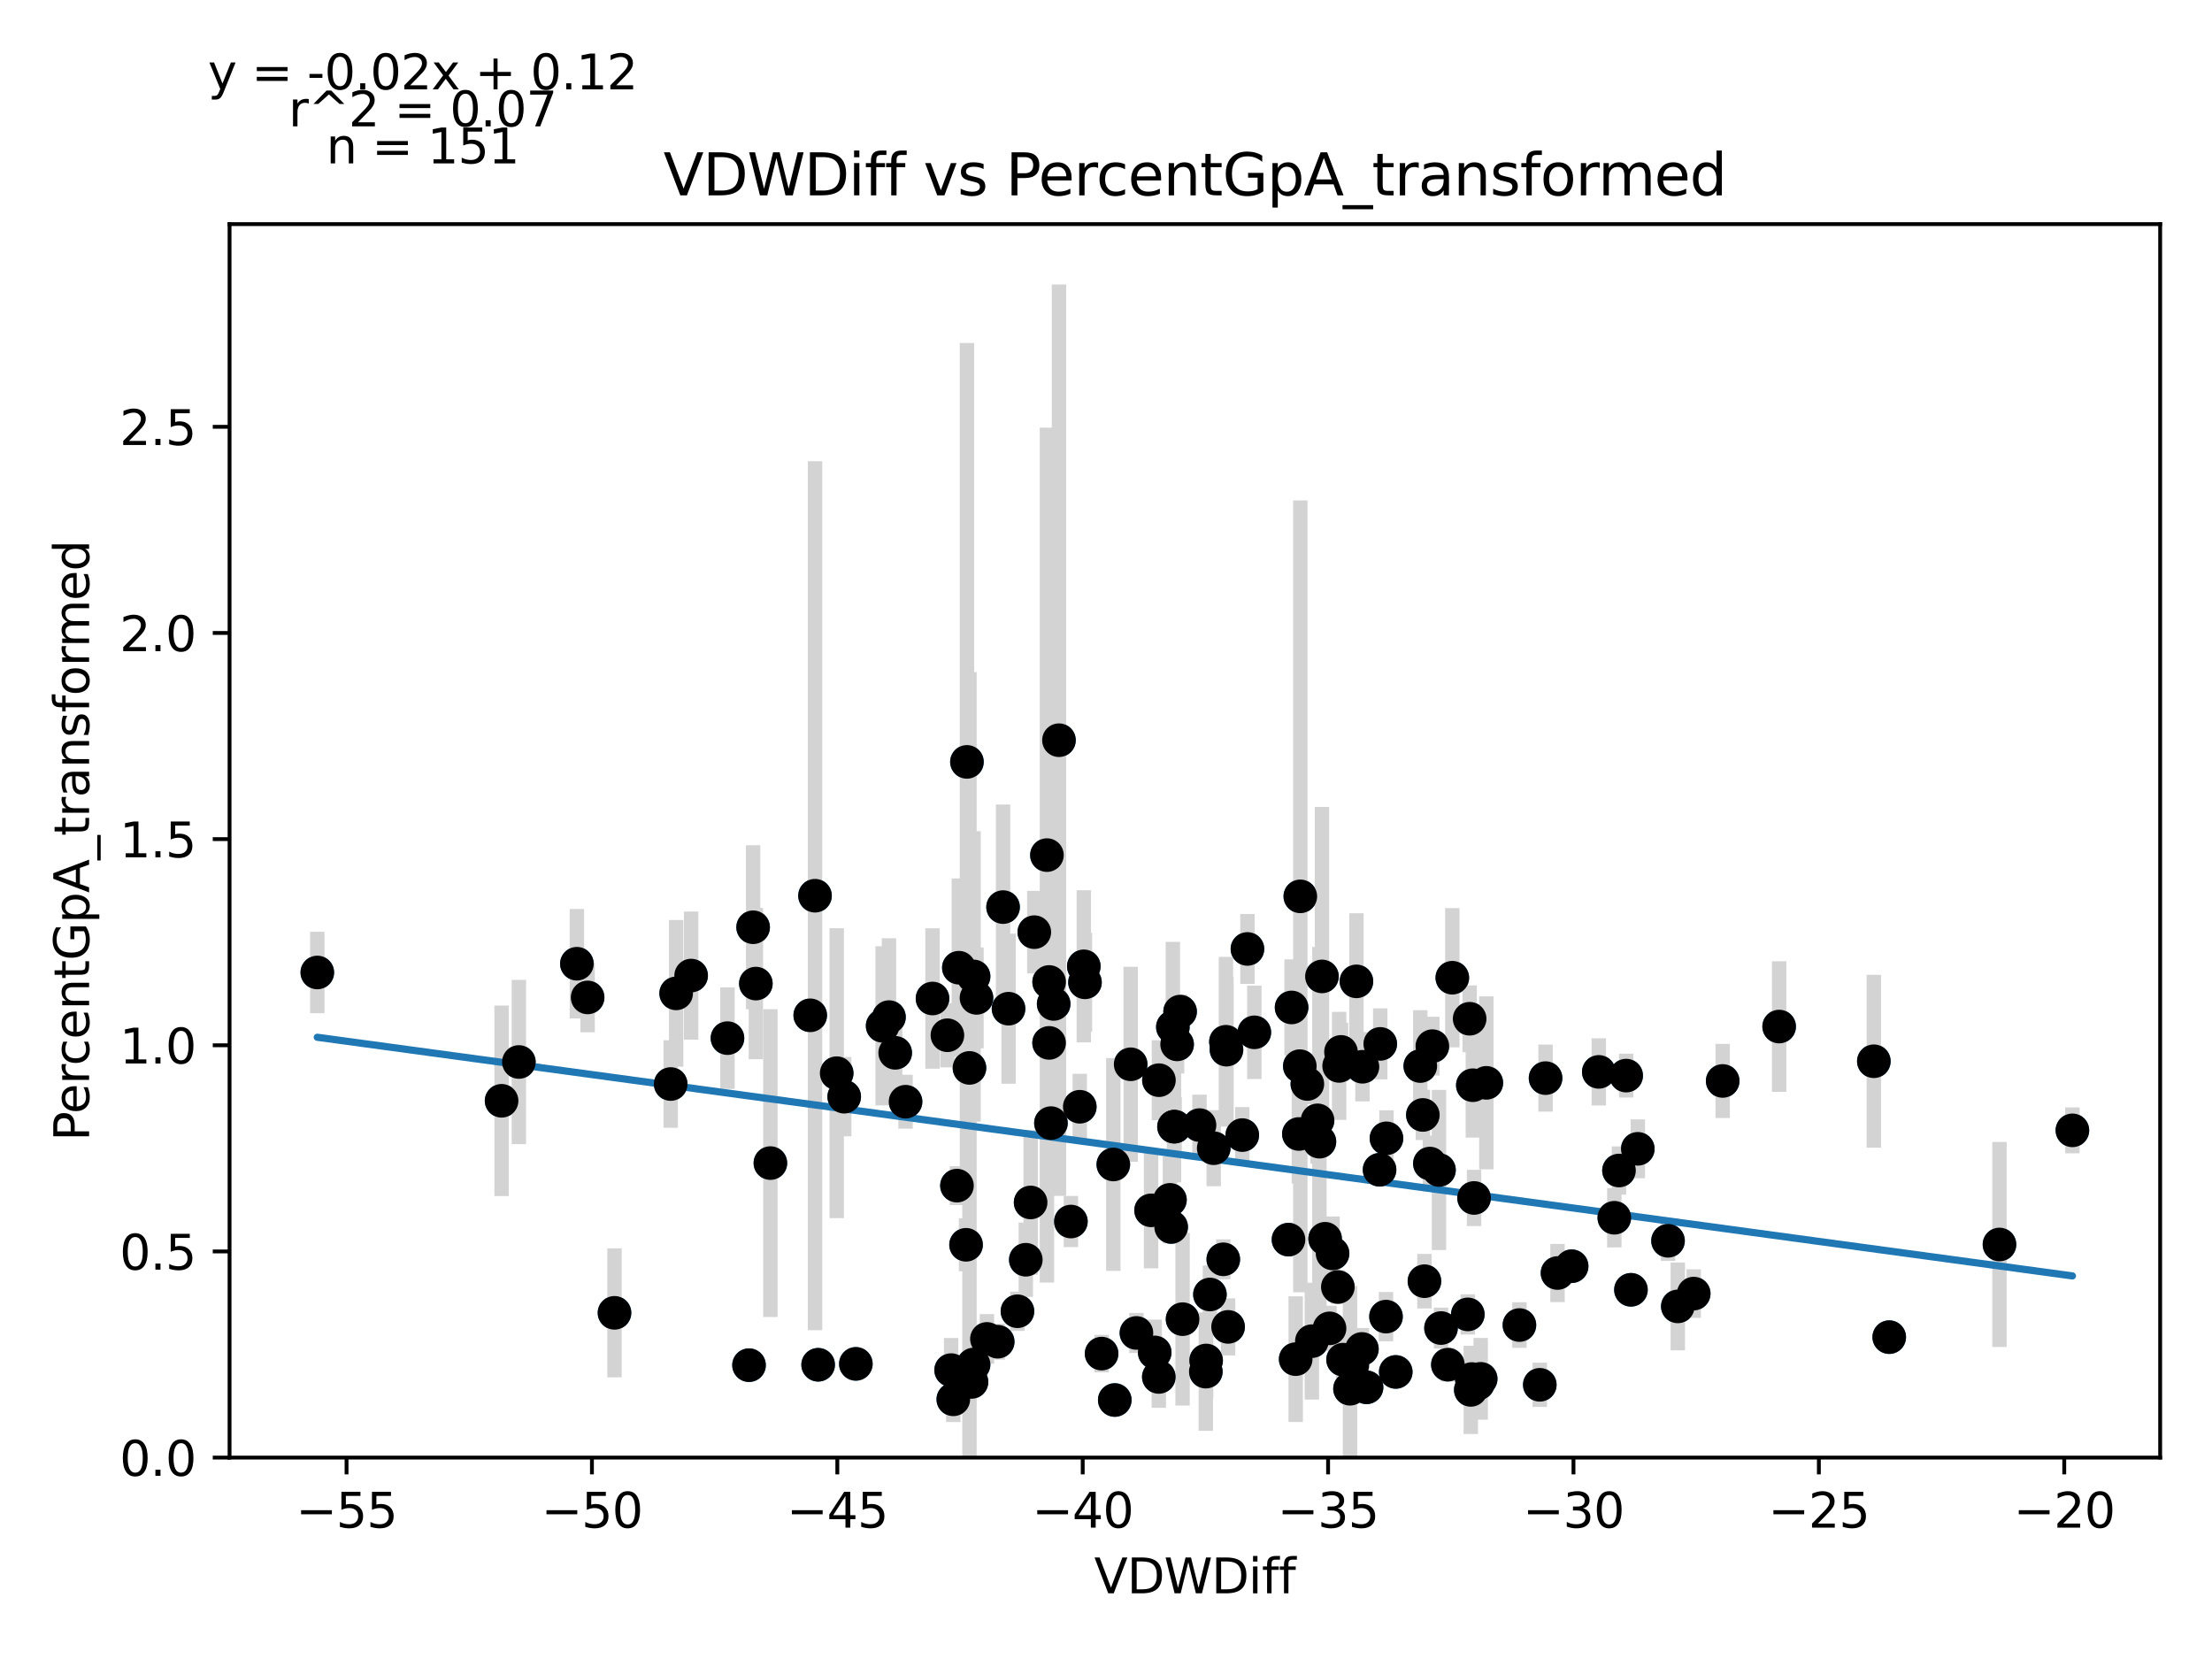 <?xml version="1.0" encoding="utf-8" standalone="no"?>
<!DOCTYPE svg PUBLIC "-//W3C//DTD SVG 1.1//EN"
  "http://www.w3.org/Graphics/SVG/1.1/DTD/svg11.dtd">
<svg xmlns:xlink="http://www.w3.org/1999/xlink" width="460.8pt" height="345.6pt" viewBox="0 0 460.8 345.6" xmlns="http://www.w3.org/2000/svg" version="1.1">
 <defs>
  <style type="text/css">*{stroke-linejoin: round; stroke-linecap: butt}</style>
 </defs>
 <g id="figure_1">
  <g id="patch_1">
   <path d="M 0 345.6 
L 460.8 345.6 
L 460.8 0 
L 0 0 
z
" style="fill: #ffffff"/>
  </g>
  <g id="axes_1">
   <g id="patch_2">
    <path d="M 47.821 303.64 
L 450 303.64 
L 450 46.692 
L 47.821 46.692 
z
" style="fill: #ffffff"/>
   </g>
   <g id="PathCollection_1">
    <defs>
     <path id="mfb47d62b70" d="M 0 3 
C 0.796 3 1.559 2.684 2.121 2.121 
C 2.684 1.559 3 0.796 3 0 
C 3 -0.796 2.684 -1.559 2.121 -2.121 
C 1.559 -2.684 0.796 -3 0 -3 
C -0.796 -3 -1.559 -2.684 -2.121 -2.121 
C -2.684 -1.559 -3 -0.796 -3 0 
C -3 0.796 -2.684 1.559 -2.121 2.121 
C -1.559 2.684 -0.796 3 0 3 
z
" style="stroke: #1f77b4"/>
    </defs>
    <g clip-path="url(#p6d9e031092)">
     <use xlink:href="#mfb47d62b70" x="197.364" y="215.661" style="fill: #1f77b4; stroke: #1f77b4"/>
     <use xlink:href="#mfb47d62b70" x="199.35" y="246.987" style="fill: #1f77b4; stroke: #1f77b4"/>
     <use xlink:href="#mfb47d62b70" x="66.102" y="202.585" style="fill: #1f77b4; stroke: #1f77b4"/>
     <use xlink:href="#mfb47d62b70" x="143.978" y="203.228" style="fill: #1f77b4; stroke: #1f77b4"/>
     <use xlink:href="#mfb47d62b70" x="245.215" y="217.562" style="fill: #1f77b4; stroke: #1f77b4"/>
     <use xlink:href="#mfb47d62b70" x="120.175" y="200.762" style="fill: #1f77b4; stroke: #1f77b4"/>
     <use xlink:href="#mfb47d62b70" x="104.489" y="229.317" style="fill: #1f77b4; stroke: #1f77b4"/>
     <use xlink:href="#mfb47d62b70" x="108.091" y="221.232" style="fill: #1f77b4; stroke: #1f77b4"/>
     <use xlink:href="#mfb47d62b70" x="128.011" y="273.487" style="fill: #1f77b4; stroke: #1f77b4"/>
     <use xlink:href="#mfb47d62b70" x="122.412" y="207.783" style="fill: #1f77b4; stroke: #1f77b4"/>
     <use xlink:href="#mfb47d62b70" x="156.889" y="193.164" style="fill: #1f77b4; stroke: #1f77b4"/>
     <use xlink:href="#mfb47d62b70" x="258.791" y="236.46" style="fill: #1f77b4; stroke: #1f77b4"/>
     <use xlink:href="#mfb47d62b70" x="140.856" y="206.938" style="fill: #1f77b4; stroke: #1f77b4"/>
     <use xlink:href="#mfb47d62b70" x="170.434" y="284.307" style="fill: #1f77b4; stroke: #1f77b4"/>
     <use xlink:href="#mfb47d62b70" x="243.722" y="249.952" style="fill: #1f77b4; stroke: #1f77b4"/>
     <use xlink:href="#mfb47d62b70" x="178.29" y="284.119" style="fill: #1f77b4; stroke: #1f77b4"/>
     <use xlink:href="#mfb47d62b70" x="175.864" y="228.464" style="fill: #1f77b4; stroke: #1f77b4"/>
     <use xlink:href="#mfb47d62b70" x="218.93" y="233.967" style="fill: #1f77b4; stroke: #1f77b4"/>
     <use xlink:href="#mfb47d62b70" x="201.431" y="158.716" style="fill: #1f77b4; stroke: #1f77b4"/>
     <use xlink:href="#mfb47d62b70" x="240.546" y="281.733" style="fill: #1f77b4; stroke: #1f77b4"/>
     <use xlink:href="#mfb47d62b70" x="174.298" y="223.564" style="fill: #1f77b4; stroke: #1f77b4"/>
     <use xlink:href="#mfb47d62b70" x="194.258" y="208.006" style="fill: #1f77b4; stroke: #1f77b4"/>
     <use xlink:href="#mfb47d62b70" x="336.291" y="253.681" style="fill: #1f77b4; stroke: #1f77b4"/>
     <use xlink:href="#mfb47d62b70" x="201.959" y="222.465" style="fill: #1f77b4; stroke: #1f77b4"/>
     <use xlink:href="#mfb47d62b70" x="157.459" y="204.9" style="fill: #1f77b4; stroke: #1f77b4"/>
     <use xlink:href="#mfb47d62b70" x="205.596" y="278.919" style="fill: #1f77b4; stroke: #1f77b4"/>
     <use xlink:href="#mfb47d62b70" x="198.135" y="285.417" style="fill: #1f77b4; stroke: #1f77b4"/>
     <use xlink:href="#mfb47d62b70" x="244.328" y="213.957" style="fill: #1f77b4; stroke: #1f77b4"/>
     <use xlink:href="#mfb47d62b70" x="160.486" y="242.292" style="fill: #1f77b4; stroke: #1f77b4"/>
     <use xlink:href="#mfb47d62b70" x="218.544" y="217.254" style="fill: #1f77b4; stroke: #1f77b4"/>
     <use xlink:href="#mfb47d62b70" x="288.73" y="274.277" style="fill: #1f77b4; stroke: #1f77b4"/>
     <use xlink:href="#mfb47d62b70" x="276.045" y="258.057" style="fill: #1f77b4; stroke: #1f77b4"/>
     <use xlink:href="#mfb47d62b70" x="202.817" y="203.402" style="fill: #1f77b4; stroke: #1f77b4"/>
     <use xlink:href="#mfb47d62b70" x="169.783" y="186.595" style="fill: #1f77b4; stroke: #1f77b4"/>
     <use xlink:href="#mfb47d62b70" x="186.487" y="219.323" style="fill: #1f77b4; stroke: #1f77b4"/>
     <use xlink:href="#mfb47d62b70" x="156.034" y="284.391" style="fill: #1f77b4; stroke: #1f77b4"/>
     <use xlink:href="#mfb47d62b70" x="151.546" y="216.263" style="fill: #1f77b4; stroke: #1f77b4"/>
     <use xlink:href="#mfb47d62b70" x="208.958" y="188.966" style="fill: #1f77b4; stroke: #1f77b4"/>
     <use xlink:href="#mfb47d62b70" x="168.787" y="211.509" style="fill: #1f77b4; stroke: #1f77b4"/>
     <use xlink:href="#mfb47d62b70" x="201.247" y="259.312" style="fill: #1f77b4; stroke: #1f77b4"/>
     <use xlink:href="#mfb47d62b70" x="218.095" y="178.135" style="fill: #1f77b4; stroke: #1f77b4"/>
     <use xlink:href="#mfb47d62b70" x="307.075" y="249.558" style="fill: #1f77b4; stroke: #1f77b4"/>
     <use xlink:href="#mfb47d62b70" x="299.77" y="243.73" style="fill: #1f77b4; stroke: #1f77b4"/>
     <use xlink:href="#mfb47d62b70" x="300.189" y="276.658" style="fill: #1f77b4; stroke: #1f77b4"/>
     <use xlink:href="#mfb47d62b70" x="214.698" y="250.494" style="fill: #1f77b4; stroke: #1f77b4"/>
     <use xlink:href="#mfb47d62b70" x="277.599" y="261.117" style="fill: #1f77b4; stroke: #1f77b4"/>
     <use xlink:href="#mfb47d62b70" x="139.717" y="225.821" style="fill: #1f77b4; stroke: #1f77b4"/>
     <use xlink:href="#mfb47d62b70" x="203.421" y="207.877" style="fill: #1f77b4; stroke: #1f77b4"/>
     <use xlink:href="#mfb47d62b70" x="270.579" y="236.228" style="fill: #1f77b4; stroke: #1f77b4"/>
     <use xlink:href="#mfb47d62b70" x="261.302" y="215.052" style="fill: #1f77b4; stroke: #1f77b4"/>
     <use xlink:href="#mfb47d62b70" x="274.86" y="237.835" style="fill: #1f77b4; stroke: #1f77b4"/>
     <use xlink:href="#mfb47d62b70" x="188.644" y="229.506" style="fill: #1f77b4; stroke: #1f77b4"/>
     <use xlink:href="#mfb47d62b70" x="270.878" y="186.726" style="fill: #1f77b4; stroke: #1f77b4"/>
     <use xlink:href="#mfb47d62b70" x="251.258" y="283.415" style="fill: #1f77b4; stroke: #1f77b4"/>
     <use xlink:href="#mfb47d62b70" x="185.192" y="211.882" style="fill: #1f77b4; stroke: #1f77b4"/>
     <use xlink:href="#mfb47d62b70" x="202.381" y="287.884" style="fill: #1f77b4; stroke: #1f77b4"/>
     <use xlink:href="#mfb47d62b70" x="347.479" y="258.48" style="fill: #1f77b4; stroke: #1f77b4"/>
     <use xlink:href="#mfb47d62b70" x="278.966" y="222.048" style="fill: #1f77b4; stroke: #1f77b4"/>
     <use xlink:href="#mfb47d62b70" x="210.096" y="210.129" style="fill: #1f77b4; stroke: #1f77b4"/>
     <use xlink:href="#mfb47d62b70" x="255.835" y="276.417" style="fill: #1f77b4; stroke: #1f77b4"/>
     <use xlink:href="#mfb47d62b70" x="252.841" y="239.192" style="fill: #1f77b4; stroke: #1f77b4"/>
     <use xlink:href="#mfb47d62b70" x="232.227" y="291.65" style="fill: #1f77b4; stroke: #1f77b4"/>
     <use xlink:href="#mfb47d62b70" x="229.484" y="281.981" style="fill: #1f77b4; stroke: #1f77b4"/>
     <use xlink:href="#mfb47d62b70" x="241.401" y="286.843" style="fill: #1f77b4; stroke: #1f77b4"/>
     <use xlink:href="#mfb47d62b70" x="249.877" y="234.38" style="fill: #1f77b4; stroke: #1f77b4"/>
     <use xlink:href="#mfb47d62b70" x="224.938" y="230.558" style="fill: #1f77b4; stroke: #1f77b4"/>
     <use xlink:href="#mfb47d62b70" x="321.97" y="224.592" style="fill: #1f77b4; stroke: #1f77b4"/>
     <use xlink:href="#mfb47d62b70" x="202.813" y="284.253" style="fill: #1f77b4; stroke: #1f77b4"/>
     <use xlink:href="#mfb47d62b70" x="255.382" y="217.016" style="fill: #1f77b4; stroke: #1f77b4"/>
     <use xlink:href="#mfb47d62b70" x="225.777" y="201.3" style="fill: #1f77b4; stroke: #1f77b4"/>
     <use xlink:href="#mfb47d62b70" x="269.062" y="209.87" style="fill: #1f77b4; stroke: #1f77b4"/>
     <use xlink:href="#mfb47d62b70" x="298.386" y="217.933" style="fill: #1f77b4; stroke: #1f77b4"/>
     <use xlink:href="#mfb47d62b70" x="337.264" y="243.841" style="fill: #1f77b4; stroke: #1f77b4"/>
     <use xlink:href="#mfb47d62b70" x="296.407" y="232.263" style="fill: #1f77b4; stroke: #1f77b4"/>
     <use xlink:href="#mfb47d62b70" x="282.57" y="204.435" style="fill: #1f77b4; stroke: #1f77b4"/>
     <use xlink:href="#mfb47d62b70" x="301.618" y="284.287" style="fill: #1f77b4; stroke: #1f77b4"/>
     <use xlink:href="#mfb47d62b70" x="251.196" y="285.74" style="fill: #1f77b4; stroke: #1f77b4"/>
     <use xlink:href="#mfb47d62b70" x="273.286" y="279.393" style="fill: #1f77b4; stroke: #1f77b4"/>
     <use xlink:href="#mfb47d62b70" x="211.953" y="273.159" style="fill: #1f77b4; stroke: #1f77b4"/>
     <use xlink:href="#mfb47d62b70" x="239.791" y="252.137" style="fill: #1f77b4; stroke: #1f77b4"/>
     <use xlink:href="#mfb47d62b70" x="213.694" y="262.427" style="fill: #1f77b4; stroke: #1f77b4"/>
     <use xlink:href="#mfb47d62b70" x="219.499" y="209.138" style="fill: #1f77b4; stroke: #1f77b4"/>
     <use xlink:href="#mfb47d62b70" x="243.977" y="255.604" style="fill: #1f77b4; stroke: #1f77b4"/>
     <use xlink:href="#mfb47d62b70" x="231.923" y="242.582" style="fill: #1f77b4; stroke: #1f77b4"/>
     <use xlink:href="#mfb47d62b70" x="198.59" y="291.504" style="fill: #1f77b4; stroke: #1f77b4"/>
     <use xlink:href="#mfb47d62b70" x="281.698" y="284.42" style="fill: #1f77b4; stroke: #1f77b4"/>
     <use xlink:href="#mfb47d62b70" x="288.826" y="237.133" style="fill: #1f77b4; stroke: #1f77b4"/>
     <use xlink:href="#mfb47d62b70" x="283.823" y="222.226" style="fill: #1f77b4; stroke: #1f77b4"/>
     <use xlink:href="#mfb47d62b70" x="215.465" y="194.186" style="fill: #1f77b4; stroke: #1f77b4"/>
     <use xlink:href="#mfb47d62b70" x="279.787" y="283.24" style="fill: #1f77b4; stroke: #1f77b4"/>
     <use xlink:href="#mfb47d62b70" x="287.389" y="243.684" style="fill: #1f77b4; stroke: #1f77b4"/>
     <use xlink:href="#mfb47d62b70" x="199.746" y="201.591" style="fill: #1f77b4; stroke: #1f77b4"/>
     <use xlink:href="#mfb47d62b70" x="244.697" y="234.693" style="fill: #1f77b4; stroke: #1f77b4"/>
     <use xlink:href="#mfb47d62b70" x="220.602" y="154.199" style="fill: #1f77b4; stroke: #1f77b4"/>
     <use xlink:href="#mfb47d62b70" x="283.708" y="281.011" style="fill: #1f77b4; stroke: #1f77b4"/>
     <use xlink:href="#mfb47d62b70" x="306.154" y="212.224" style="fill: #1f77b4; stroke: #1f77b4"/>
     <use xlink:href="#mfb47d62b70" x="290.76" y="285.799" style="fill: #1f77b4; stroke: #1f77b4"/>
     <use xlink:href="#mfb47d62b70" x="183.868" y="213.697" style="fill: #1f77b4; stroke: #1f77b4"/>
     <use xlink:href="#mfb47d62b70" x="416.527" y="259.249" style="fill: #1f77b4; stroke: #1f77b4"/>
     <use xlink:href="#mfb47d62b70" x="244.565" y="234.713" style="fill: #1f77b4; stroke: #1f77b4"/>
     <use xlink:href="#mfb47d62b70" x="207.839" y="279.505" style="fill: #1f77b4; stroke: #1f77b4"/>
     <use xlink:href="#mfb47d62b70" x="297.871" y="242.392" style="fill: #1f77b4; stroke: #1f77b4"/>
     <use xlink:href="#mfb47d62b70" x="268.416" y="258.239" style="fill: #1f77b4; stroke: #1f77b4"/>
     <use xlink:href="#mfb47d62b70" x="246.353" y="274.806" style="fill: #1f77b4; stroke: #1f77b4"/>
     <use xlink:href="#mfb47d62b70" x="252.05" y="269.664" style="fill: #1f77b4; stroke: #1f77b4"/>
     <use xlink:href="#mfb47d62b70" x="245.838" y="210.732" style="fill: #1f77b4; stroke: #1f77b4"/>
     <use xlink:href="#mfb47d62b70" x="241.426" y="225.023" style="fill: #1f77b4; stroke: #1f77b4"/>
     <use xlink:href="#mfb47d62b70" x="276.966" y="276.721" style="fill: #1f77b4; stroke: #1f77b4"/>
     <use xlink:href="#mfb47d62b70" x="255.499" y="218.667" style="fill: #1f77b4; stroke: #1f77b4"/>
     <use xlink:href="#mfb47d62b70" x="306.817" y="226.071" style="fill: #1f77b4; stroke: #1f77b4"/>
     <use xlink:href="#mfb47d62b70" x="235.54" y="221.709" style="fill: #1f77b4; stroke: #1f77b4"/>
     <use xlink:href="#mfb47d62b70" x="296.737" y="266.896" style="fill: #1f77b4; stroke: #1f77b4"/>
     <use xlink:href="#mfb47d62b70" x="352.834" y="269.477" style="fill: #1f77b4; stroke: #1f77b4"/>
     <use xlink:href="#mfb47d62b70" x="287.533" y="217.462" style="fill: #1f77b4; stroke: #1f77b4"/>
     <use xlink:href="#mfb47d62b70" x="327.404" y="263.777" style="fill: #1f77b4; stroke: #1f77b4"/>
     <use xlink:href="#mfb47d62b70" x="269.914" y="283.135" style="fill: #1f77b4; stroke: #1f77b4"/>
     <use xlink:href="#mfb47d62b70" x="226.021" y="204.64" style="fill: #1f77b4; stroke: #1f77b4"/>
     <use xlink:href="#mfb47d62b70" x="254.836" y="262.337" style="fill: #1f77b4; stroke: #1f77b4"/>
     <use xlink:href="#mfb47d62b70" x="259.864" y="197.683" style="fill: #1f77b4; stroke: #1f77b4"/>
     <use xlink:href="#mfb47d62b70" x="275.387" y="203.406" style="fill: #1f77b4; stroke: #1f77b4"/>
     <use xlink:href="#mfb47d62b70" x="341.184" y="239.321" style="fill: #1f77b4; stroke: #1f77b4"/>
     <use xlink:href="#mfb47d62b70" x="358.868" y="225.182" style="fill: #1f77b4; stroke: #1f77b4"/>
     <use xlink:href="#mfb47d62b70" x="333.056" y="223.294" style="fill: #1f77b4; stroke: #1f77b4"/>
     <use xlink:href="#mfb47d62b70" x="223.087" y="254.468" style="fill: #1f77b4; stroke: #1f77b4"/>
     <use xlink:href="#mfb47d62b70" x="274.472" y="233.386" style="fill: #1f77b4; stroke: #1f77b4"/>
     <use xlink:href="#mfb47d62b70" x="316.522" y="276.031" style="fill: #1f77b4; stroke: #1f77b4"/>
     <use xlink:href="#mfb47d62b70" x="324.456" y="265.194" style="fill: #1f77b4; stroke: #1f77b4"/>
     <use xlink:href="#mfb47d62b70" x="279.353" y="219.131" style="fill: #1f77b4; stroke: #1f77b4"/>
     <use xlink:href="#mfb47d62b70" x="320.766" y="288.48" style="fill: #1f77b4; stroke: #1f77b4"/>
     <use xlink:href="#mfb47d62b70" x="306.602" y="287.279" style="fill: #1f77b4; stroke: #1f77b4"/>
     <use xlink:href="#mfb47d62b70" x="278.698" y="268.105" style="fill: #1f77b4; stroke: #1f77b4"/>
     <use xlink:href="#mfb47d62b70" x="284.679" y="289.002" style="fill: #1f77b4; stroke: #1f77b4"/>
     <use xlink:href="#mfb47d62b70" x="431.719" y="235.472" style="fill: #1f77b4; stroke: #1f77b4"/>
     <use xlink:href="#mfb47d62b70" x="338.762" y="224.068" style="fill: #1f77b4; stroke: #1f77b4"/>
     <use xlink:href="#mfb47d62b70" x="390.356" y="221.079" style="fill: #1f77b4; stroke: #1f77b4"/>
     <use xlink:href="#mfb47d62b70" x="236.739" y="277.678" style="fill: #1f77b4; stroke: #1f77b4"/>
     <use xlink:href="#mfb47d62b70" x="309.631" y="225.575" style="fill: #1f77b4; stroke: #1f77b4"/>
     <use xlink:href="#mfb47d62b70" x="349.518" y="272.146" style="fill: #1f77b4; stroke: #1f77b4"/>
     <use xlink:href="#mfb47d62b70" x="218.554" y="204.563" style="fill: #1f77b4; stroke: #1f77b4"/>
     <use xlink:href="#mfb47d62b70" x="295.871" y="222.075" style="fill: #1f77b4; stroke: #1f77b4"/>
     <use xlink:href="#mfb47d62b70" x="393.561" y="278.552" style="fill: #1f77b4; stroke: #1f77b4"/>
     <use xlink:href="#mfb47d62b70" x="339.755" y="268.691" style="fill: #1f77b4; stroke: #1f77b4"/>
     <use xlink:href="#mfb47d62b70" x="308.454" y="287.236" style="fill: #1f77b4; stroke: #1f77b4"/>
     <use xlink:href="#mfb47d62b70" x="272.346" y="225.809" style="fill: #1f77b4; stroke: #1f77b4"/>
     <use xlink:href="#mfb47d62b70" x="305.773" y="273.813" style="fill: #1f77b4; stroke: #1f77b4"/>
     <use xlink:href="#mfb47d62b70" x="306.392" y="289.542" style="fill: #1f77b4; stroke: #1f77b4"/>
     <use xlink:href="#mfb47d62b70" x="302.543" y="203.678" style="fill: #1f77b4; stroke: #1f77b4"/>
     <use xlink:href="#mfb47d62b70" x="281.231" y="289.301" style="fill: #1f77b4; stroke: #1f77b4"/>
     <use xlink:href="#mfb47d62b70" x="307.889" y="288.214" style="fill: #1f77b4; stroke: #1f77b4"/>
     <use xlink:href="#mfb47d62b70" x="370.629" y="213.85" style="fill: #1f77b4; stroke: #1f77b4"/>
     <use xlink:href="#mfb47d62b70" x="270.775" y="222.099" style="fill: #1f77b4; stroke: #1f77b4"/>
    </g>
   </g>
   <g id="matplotlib.axis_1">
    <g id="xtick_1">
     <g id="line2d_1">
      <defs>
       <path id="mb228dc2a9a" d="M 0 0 
L 0 3.5 
" style="stroke: #000000; stroke-width: 0.8"/>
      </defs>
      <g>
       <use xlink:href="#mb228dc2a9a" x="72.193" y="303.64" style="stroke: #000000; stroke-width: 0.8"/>
      </g>
     </g>
     <g id="text_1">
      <!-- −55 -->
      <g transform="translate(61.641 318.238)scale(0.1 -0.1)">
       <defs>
        <path id="DejaVuSans-2212" d="M 678 2272 
L 4684 2272 
L 4684 1741 
L 678 1741 
L 678 2272 
z
" transform="scale(0.016)"/>
        <path id="DejaVuSans-35" d="M 691 4666 
L 3169 4666 
L 3169 4134 
L 1269 4134 
L 1269 2991 
Q 1406 3038 1543 3061 
Q 1681 3084 1819 3084 
Q 2600 3084 3056 2656 
Q 3513 2228 3513 1497 
Q 3513 744 3044 326 
Q 2575 -91 1722 -91 
Q 1428 -91 1123 -41 
Q 819 9 494 109 
L 494 744 
Q 775 591 1075 516 
Q 1375 441 1709 441 
Q 2250 441 2565 725 
Q 2881 1009 2881 1497 
Q 2881 1984 2565 2268 
Q 2250 2553 1709 2553 
Q 1456 2553 1204 2497 
Q 953 2441 691 2322 
L 691 4666 
z
" transform="scale(0.016)"/>
       </defs>
       <use xlink:href="#DejaVuSans-2212"/>
       <use xlink:href="#DejaVuSans-35" x="83.789"/>
       <use xlink:href="#DejaVuSans-35" x="147.412"/>
      </g>
     </g>
    </g>
    <g id="xtick_2">
     <g id="line2d_2">
      <g>
       <use xlink:href="#mb228dc2a9a" x="123.311" y="303.64" style="stroke: #000000; stroke-width: 0.8"/>
      </g>
     </g>
     <g id="text_2">
      <!-- −50 -->
      <g transform="translate(112.759 318.238)scale(0.1 -0.1)">
       <defs>
        <path id="DejaVuSans-30" d="M 2034 4250 
Q 1547 4250 1301 3770 
Q 1056 3291 1056 2328 
Q 1056 1369 1301 889 
Q 1547 409 2034 409 
Q 2525 409 2770 889 
Q 3016 1369 3016 2328 
Q 3016 3291 2770 3770 
Q 2525 4250 2034 4250 
z
M 2034 4750 
Q 2819 4750 3233 4129 
Q 3647 3509 3647 2328 
Q 3647 1150 3233 529 
Q 2819 -91 2034 -91 
Q 1250 -91 836 529 
Q 422 1150 422 2328 
Q 422 3509 836 4129 
Q 1250 4750 2034 4750 
z
" transform="scale(0.016)"/>
       </defs>
       <use xlink:href="#DejaVuSans-2212"/>
       <use xlink:href="#DejaVuSans-35" x="83.789"/>
       <use xlink:href="#DejaVuSans-30" x="147.412"/>
      </g>
     </g>
    </g>
    <g id="xtick_3">
     <g id="line2d_3">
      <g>
       <use xlink:href="#mb228dc2a9a" x="174.429" y="303.64" style="stroke: #000000; stroke-width: 0.8"/>
      </g>
     </g>
     <g id="text_3">
      <!-- −45 -->
      <g transform="translate(163.877 318.238)scale(0.1 -0.1)">
       <defs>
        <path id="DejaVuSans-34" d="M 2419 4116 
L 825 1625 
L 2419 1625 
L 2419 4116 
z
M 2253 4666 
L 3047 4666 
L 3047 1625 
L 3713 1625 
L 3713 1100 
L 3047 1100 
L 3047 0 
L 2419 0 
L 2419 1100 
L 313 1100 
L 313 1709 
L 2253 4666 
z
" transform="scale(0.016)"/>
       </defs>
       <use xlink:href="#DejaVuSans-2212"/>
       <use xlink:href="#DejaVuSans-34" x="83.789"/>
       <use xlink:href="#DejaVuSans-35" x="147.412"/>
      </g>
     </g>
    </g>
    <g id="xtick_4">
     <g id="line2d_4">
      <g>
       <use xlink:href="#mb228dc2a9a" x="225.548" y="303.64" style="stroke: #000000; stroke-width: 0.8"/>
      </g>
     </g>
     <g id="text_4">
      <!-- −40 -->
      <g transform="translate(214.995 318.238)scale(0.1 -0.1)">
       <use xlink:href="#DejaVuSans-2212"/>
       <use xlink:href="#DejaVuSans-34" x="83.789"/>
       <use xlink:href="#DejaVuSans-30" x="147.412"/>
      </g>
     </g>
    </g>
    <g id="xtick_5">
     <g id="line2d_5">
      <g>
       <use xlink:href="#mb228dc2a9a" x="276.666" y="303.64" style="stroke: #000000; stroke-width: 0.8"/>
      </g>
     </g>
     <g id="text_5">
      <!-- −35 -->
      <g transform="translate(266.113 318.238)scale(0.1 -0.1)">
       <defs>
        <path id="DejaVuSans-33" d="M 2597 2516 
Q 3050 2419 3304 2112 
Q 3559 1806 3559 1356 
Q 3559 666 3084 287 
Q 2609 -91 1734 -91 
Q 1441 -91 1130 -33 
Q 819 25 488 141 
L 488 750 
Q 750 597 1062 519 
Q 1375 441 1716 441 
Q 2309 441 2620 675 
Q 2931 909 2931 1356 
Q 2931 1769 2642 2001 
Q 2353 2234 1838 2234 
L 1294 2234 
L 1294 2753 
L 1863 2753 
Q 2328 2753 2575 2939 
Q 2822 3125 2822 3475 
Q 2822 3834 2567 4026 
Q 2313 4219 1838 4219 
Q 1578 4219 1281 4162 
Q 984 4106 628 3988 
L 628 4550 
Q 988 4650 1302 4700 
Q 1616 4750 1894 4750 
Q 2613 4750 3031 4423 
Q 3450 4097 3450 3541 
Q 3450 3153 3228 2886 
Q 3006 2619 2597 2516 
z
" transform="scale(0.016)"/>
       </defs>
       <use xlink:href="#DejaVuSans-2212"/>
       <use xlink:href="#DejaVuSans-33" x="83.789"/>
       <use xlink:href="#DejaVuSans-35" x="147.412"/>
      </g>
     </g>
    </g>
    <g id="xtick_6">
     <g id="line2d_6">
      <g>
       <use xlink:href="#mb228dc2a9a" x="327.784" y="303.64" style="stroke: #000000; stroke-width: 0.8"/>
      </g>
     </g>
     <g id="text_6">
      <!-- −30 -->
      <g transform="translate(317.231 318.238)scale(0.1 -0.1)">
       <use xlink:href="#DejaVuSans-2212"/>
       <use xlink:href="#DejaVuSans-33" x="83.789"/>
       <use xlink:href="#DejaVuSans-30" x="147.412"/>
      </g>
     </g>
    </g>
    <g id="xtick_7">
     <g id="line2d_7">
      <g>
       <use xlink:href="#mb228dc2a9a" x="378.902" y="303.64" style="stroke: #000000; stroke-width: 0.8"/>
      </g>
     </g>
     <g id="text_7">
      <!-- −25 -->
      <g transform="translate(368.35 318.238)scale(0.1 -0.1)">
       <defs>
        <path id="DejaVuSans-32" d="M 1228 531 
L 3431 531 
L 3431 0 
L 469 0 
L 469 531 
Q 828 903 1448 1529 
Q 2069 2156 2228 2338 
Q 2531 2678 2651 2914 
Q 2772 3150 2772 3378 
Q 2772 3750 2511 3984 
Q 2250 4219 1831 4219 
Q 1534 4219 1204 4116 
Q 875 4013 500 3803 
L 500 4441 
Q 881 4594 1212 4672 
Q 1544 4750 1819 4750 
Q 2544 4750 2975 4387 
Q 3406 4025 3406 3419 
Q 3406 3131 3298 2873 
Q 3191 2616 2906 2266 
Q 2828 2175 2409 1742 
Q 1991 1309 1228 531 
z
" transform="scale(0.016)"/>
       </defs>
       <use xlink:href="#DejaVuSans-2212"/>
       <use xlink:href="#DejaVuSans-32" x="83.789"/>
       <use xlink:href="#DejaVuSans-35" x="147.412"/>
      </g>
     </g>
    </g>
    <g id="xtick_8">
     <g id="line2d_8">
      <g>
       <use xlink:href="#mb228dc2a9a" x="430.02" y="303.64" style="stroke: #000000; stroke-width: 0.8"/>
      </g>
     </g>
     <g id="text_8">
      <!-- −20 -->
      <g transform="translate(419.468 318.238)scale(0.1 -0.1)">
       <use xlink:href="#DejaVuSans-2212"/>
       <use xlink:href="#DejaVuSans-32" x="83.789"/>
       <use xlink:href="#DejaVuSans-30" x="147.412"/>
      </g>
     </g>
    </g>
    <g id="text_9">
     <!-- VDWDiff -->
     <g transform="translate(227.937 331.917)scale(0.1 -0.1)">
      <defs>
       <path id="DejaVuSans-56" d="M 1831 0 
L 50 4666 
L 709 4666 
L 2188 738 
L 3669 4666 
L 4325 4666 
L 2547 0 
L 1831 0 
z
" transform="scale(0.016)"/>
       <path id="DejaVuSans-44" d="M 1259 4147 
L 1259 519 
L 2022 519 
Q 2988 519 3436 956 
Q 3884 1394 3884 2338 
Q 3884 3275 3436 3711 
Q 2988 4147 2022 4147 
L 1259 4147 
z
M 628 4666 
L 1925 4666 
Q 3281 4666 3915 4102 
Q 4550 3538 4550 2338 
Q 4550 1131 3912 565 
Q 3275 0 1925 0 
L 628 0 
L 628 4666 
z
" transform="scale(0.016)"/>
       <path id="DejaVuSans-57" d="M 213 4666 
L 850 4666 
L 1831 722 
L 2809 4666 
L 3519 4666 
L 4500 722 
L 5478 4666 
L 6119 4666 
L 4947 0 
L 4153 0 
L 3169 4050 
L 2175 0 
L 1381 0 
L 213 4666 
z
" transform="scale(0.016)"/>
       <path id="DejaVuSans-69" d="M 603 3500 
L 1178 3500 
L 1178 0 
L 603 0 
L 603 3500 
z
M 603 4863 
L 1178 4863 
L 1178 4134 
L 603 4134 
L 603 4863 
z
" transform="scale(0.016)"/>
       <path id="DejaVuSans-66" d="M 2375 4863 
L 2375 4384 
L 1825 4384 
Q 1516 4384 1395 4259 
Q 1275 4134 1275 3809 
L 1275 3500 
L 2222 3500 
L 2222 3053 
L 1275 3053 
L 1275 0 
L 697 0 
L 697 3053 
L 147 3053 
L 147 3500 
L 697 3500 
L 697 3744 
Q 697 4328 969 4595 
Q 1241 4863 1831 4863 
L 2375 4863 
z
" transform="scale(0.016)"/>
      </defs>
      <use xlink:href="#DejaVuSans-56"/>
      <use xlink:href="#DejaVuSans-44" x="68.408"/>
      <use xlink:href="#DejaVuSans-57" x="145.41"/>
      <use xlink:href="#DejaVuSans-44" x="244.287"/>
      <use xlink:href="#DejaVuSans-69" x="321.289"/>
      <use xlink:href="#DejaVuSans-66" x="349.072"/>
      <use xlink:href="#DejaVuSans-66" x="384.277"/>
     </g>
    </g>
   </g>
   <g id="matplotlib.axis_2">
    <g id="ytick_1">
     <g id="line2d_9">
      <defs>
       <path id="m139ac34132" d="M 0 0 
L -3.5 0 
" style="stroke: #000000; stroke-width: 0.8"/>
      </defs>
      <g>
       <use xlink:href="#m139ac34132" x="47.821" y="303.64" style="stroke: #000000; stroke-width: 0.8"/>
      </g>
     </g>
     <g id="text_10">
      <!-- 0.0 -->
      <g transform="translate(24.918 307.439)scale(0.1 -0.1)">
       <defs>
        <path id="DejaVuSans-2e" d="M 684 794 
L 1344 794 
L 1344 0 
L 684 0 
L 684 794 
z
" transform="scale(0.016)"/>
       </defs>
       <use xlink:href="#DejaVuSans-30"/>
       <use xlink:href="#DejaVuSans-2e" x="63.623"/>
       <use xlink:href="#DejaVuSans-30" x="95.41"/>
      </g>
     </g>
    </g>
    <g id="ytick_2">
     <g id="line2d_10">
      <g>
       <use xlink:href="#m139ac34132" x="47.821" y="260.693" style="stroke: #000000; stroke-width: 0.8"/>
      </g>
     </g>
     <g id="text_11">
      <!-- 0.5 -->
      <g transform="translate(24.918 264.493)scale(0.1 -0.1)">
       <use xlink:href="#DejaVuSans-30"/>
       <use xlink:href="#DejaVuSans-2e" x="63.623"/>
       <use xlink:href="#DejaVuSans-35" x="95.41"/>
      </g>
     </g>
    </g>
    <g id="ytick_3">
     <g id="line2d_11">
      <g>
       <use xlink:href="#m139ac34132" x="47.821" y="217.747" style="stroke: #000000; stroke-width: 0.8"/>
      </g>
     </g>
     <g id="text_12">
      <!-- 1.0 -->
      <g transform="translate(24.918 221.546)scale(0.1 -0.1)">
       <defs>
        <path id="DejaVuSans-31" d="M 794 531 
L 1825 531 
L 1825 4091 
L 703 3866 
L 703 4441 
L 1819 4666 
L 2450 4666 
L 2450 531 
L 3481 531 
L 3481 0 
L 794 0 
L 794 531 
z
" transform="scale(0.016)"/>
       </defs>
       <use xlink:href="#DejaVuSans-31"/>
       <use xlink:href="#DejaVuSans-2e" x="63.623"/>
       <use xlink:href="#DejaVuSans-30" x="95.41"/>
      </g>
     </g>
    </g>
    <g id="ytick_4">
     <g id="line2d_12">
      <g>
       <use xlink:href="#m139ac34132" x="47.821" y="174.8" style="stroke: #000000; stroke-width: 0.8"/>
      </g>
     </g>
     <g id="text_13">
      <!-- 1.5 -->
      <g transform="translate(24.918 178.599)scale(0.1 -0.1)">
       <use xlink:href="#DejaVuSans-31"/>
       <use xlink:href="#DejaVuSans-2e" x="63.623"/>
       <use xlink:href="#DejaVuSans-35" x="95.41"/>
      </g>
     </g>
    </g>
    <g id="ytick_5">
     <g id="line2d_13">
      <g>
       <use xlink:href="#m139ac34132" x="47.821" y="131.853" style="stroke: #000000; stroke-width: 0.8"/>
      </g>
     </g>
     <g id="text_14">
      <!-- 2.0 -->
      <g transform="translate(24.918 135.653)scale(0.1 -0.1)">
       <use xlink:href="#DejaVuSans-32"/>
       <use xlink:href="#DejaVuSans-2e" x="63.623"/>
       <use xlink:href="#DejaVuSans-30" x="95.41"/>
      </g>
     </g>
    </g>
    <g id="ytick_6">
     <g id="line2d_14">
      <g>
       <use xlink:href="#m139ac34132" x="47.821" y="88.907" style="stroke: #000000; stroke-width: 0.8"/>
      </g>
     </g>
     <g id="text_15">
      <!-- 2.5 -->
      <g transform="translate(24.918 92.706)scale(0.1 -0.1)">
       <use xlink:href="#DejaVuSans-32"/>
       <use xlink:href="#DejaVuSans-2e" x="63.623"/>
       <use xlink:href="#DejaVuSans-35" x="95.41"/>
      </g>
     </g>
    </g>
    <g id="text_16">
     <!-- PercentGpA_transformed -->
     <g transform="translate(18.56 237.704)rotate(-90)scale(0.1 -0.1)">
      <defs>
       <path id="DejaVuSans-50" d="M 1259 4147 
L 1259 2394 
L 2053 2394 
Q 2494 2394 2734 2622 
Q 2975 2850 2975 3272 
Q 2975 3691 2734 3919 
Q 2494 4147 2053 4147 
L 1259 4147 
z
M 628 4666 
L 2053 4666 
Q 2838 4666 3239 4311 
Q 3641 3956 3641 3272 
Q 3641 2581 3239 2228 
Q 2838 1875 2053 1875 
L 1259 1875 
L 1259 0 
L 628 0 
L 628 4666 
z
" transform="scale(0.016)"/>
       <path id="DejaVuSans-65" d="M 3597 1894 
L 3597 1613 
L 953 1613 
Q 991 1019 1311 708 
Q 1631 397 2203 397 
Q 2534 397 2845 478 
Q 3156 559 3463 722 
L 3463 178 
Q 3153 47 2828 -22 
Q 2503 -91 2169 -91 
Q 1331 -91 842 396 
Q 353 884 353 1716 
Q 353 2575 817 3079 
Q 1281 3584 2069 3584 
Q 2775 3584 3186 3129 
Q 3597 2675 3597 1894 
z
M 3022 2063 
Q 3016 2534 2758 2815 
Q 2500 3097 2075 3097 
Q 1594 3097 1305 2825 
Q 1016 2553 972 2059 
L 3022 2063 
z
" transform="scale(0.016)"/>
       <path id="DejaVuSans-72" d="M 2631 2963 
Q 2534 3019 2420 3045 
Q 2306 3072 2169 3072 
Q 1681 3072 1420 2755 
Q 1159 2438 1159 1844 
L 1159 0 
L 581 0 
L 581 3500 
L 1159 3500 
L 1159 2956 
Q 1341 3275 1631 3429 
Q 1922 3584 2338 3584 
Q 2397 3584 2469 3576 
Q 2541 3569 2628 3553 
L 2631 2963 
z
" transform="scale(0.016)"/>
       <path id="DejaVuSans-63" d="M 3122 3366 
L 3122 2828 
Q 2878 2963 2633 3030 
Q 2388 3097 2138 3097 
Q 1578 3097 1268 2742 
Q 959 2388 959 1747 
Q 959 1106 1268 751 
Q 1578 397 2138 397 
Q 2388 397 2633 464 
Q 2878 531 3122 666 
L 3122 134 
Q 2881 22 2623 -34 
Q 2366 -91 2075 -91 
Q 1284 -91 818 406 
Q 353 903 353 1747 
Q 353 2603 823 3093 
Q 1294 3584 2113 3584 
Q 2378 3584 2631 3529 
Q 2884 3475 3122 3366 
z
" transform="scale(0.016)"/>
       <path id="DejaVuSans-6e" d="M 3513 2113 
L 3513 0 
L 2938 0 
L 2938 2094 
Q 2938 2591 2744 2837 
Q 2550 3084 2163 3084 
Q 1697 3084 1428 2787 
Q 1159 2491 1159 1978 
L 1159 0 
L 581 0 
L 581 3500 
L 1159 3500 
L 1159 2956 
Q 1366 3272 1645 3428 
Q 1925 3584 2291 3584 
Q 2894 3584 3203 3211 
Q 3513 2838 3513 2113 
z
" transform="scale(0.016)"/>
       <path id="DejaVuSans-74" d="M 1172 4494 
L 1172 3500 
L 2356 3500 
L 2356 3053 
L 1172 3053 
L 1172 1153 
Q 1172 725 1289 603 
Q 1406 481 1766 481 
L 2356 481 
L 2356 0 
L 1766 0 
Q 1100 0 847 248 
Q 594 497 594 1153 
L 594 3053 
L 172 3053 
L 172 3500 
L 594 3500 
L 594 4494 
L 1172 4494 
z
" transform="scale(0.016)"/>
       <path id="DejaVuSans-47" d="M 3809 666 
L 3809 1919 
L 2778 1919 
L 2778 2438 
L 4434 2438 
L 4434 434 
Q 4069 175 3628 42 
Q 3188 -91 2688 -91 
Q 1594 -91 976 548 
Q 359 1188 359 2328 
Q 359 3472 976 4111 
Q 1594 4750 2688 4750 
Q 3144 4750 3555 4637 
Q 3966 4525 4313 4306 
L 4313 3634 
Q 3963 3931 3569 4081 
Q 3175 4231 2741 4231 
Q 1884 4231 1454 3753 
Q 1025 3275 1025 2328 
Q 1025 1384 1454 906 
Q 1884 428 2741 428 
Q 3075 428 3337 486 
Q 3600 544 3809 666 
z
" transform="scale(0.016)"/>
       <path id="DejaVuSans-70" d="M 1159 525 
L 1159 -1331 
L 581 -1331 
L 581 3500 
L 1159 3500 
L 1159 2969 
Q 1341 3281 1617 3432 
Q 1894 3584 2278 3584 
Q 2916 3584 3314 3078 
Q 3713 2572 3713 1747 
Q 3713 922 3314 415 
Q 2916 -91 2278 -91 
Q 1894 -91 1617 61 
Q 1341 213 1159 525 
z
M 3116 1747 
Q 3116 2381 2855 2742 
Q 2594 3103 2138 3103 
Q 1681 3103 1420 2742 
Q 1159 2381 1159 1747 
Q 1159 1113 1420 752 
Q 1681 391 2138 391 
Q 2594 391 2855 752 
Q 3116 1113 3116 1747 
z
" transform="scale(0.016)"/>
       <path id="DejaVuSans-41" d="M 2188 4044 
L 1331 1722 
L 3047 1722 
L 2188 4044 
z
M 1831 4666 
L 2547 4666 
L 4325 0 
L 3669 0 
L 3244 1197 
L 1141 1197 
L 716 0 
L 50 0 
L 1831 4666 
z
" transform="scale(0.016)"/>
       <path id="DejaVuSans-5f" d="M 3263 -1063 
L 3263 -1509 
L -63 -1509 
L -63 -1063 
L 3263 -1063 
z
" transform="scale(0.016)"/>
       <path id="DejaVuSans-61" d="M 2194 1759 
Q 1497 1759 1228 1600 
Q 959 1441 959 1056 
Q 959 750 1161 570 
Q 1363 391 1709 391 
Q 2188 391 2477 730 
Q 2766 1069 2766 1631 
L 2766 1759 
L 2194 1759 
z
M 3341 1997 
L 3341 0 
L 2766 0 
L 2766 531 
Q 2569 213 2275 61 
Q 1981 -91 1556 -91 
Q 1019 -91 701 211 
Q 384 513 384 1019 
Q 384 1609 779 1909 
Q 1175 2209 1959 2209 
L 2766 2209 
L 2766 2266 
Q 2766 2663 2505 2880 
Q 2244 3097 1772 3097 
Q 1472 3097 1187 3025 
Q 903 2953 641 2809 
L 641 3341 
Q 956 3463 1253 3523 
Q 1550 3584 1831 3584 
Q 2591 3584 2966 3190 
Q 3341 2797 3341 1997 
z
" transform="scale(0.016)"/>
       <path id="DejaVuSans-73" d="M 2834 3397 
L 2834 2853 
Q 2591 2978 2328 3040 
Q 2066 3103 1784 3103 
Q 1356 3103 1142 2972 
Q 928 2841 928 2578 
Q 928 2378 1081 2264 
Q 1234 2150 1697 2047 
L 1894 2003 
Q 2506 1872 2764 1633 
Q 3022 1394 3022 966 
Q 3022 478 2636 193 
Q 2250 -91 1575 -91 
Q 1294 -91 989 -36 
Q 684 19 347 128 
L 347 722 
Q 666 556 975 473 
Q 1284 391 1588 391 
Q 1994 391 2212 530 
Q 2431 669 2431 922 
Q 2431 1156 2273 1281 
Q 2116 1406 1581 1522 
L 1381 1569 
Q 847 1681 609 1914 
Q 372 2147 372 2553 
Q 372 3047 722 3315 
Q 1072 3584 1716 3584 
Q 2034 3584 2315 3537 
Q 2597 3491 2834 3397 
z
" transform="scale(0.016)"/>
       <path id="DejaVuSans-6f" d="M 1959 3097 
Q 1497 3097 1228 2736 
Q 959 2375 959 1747 
Q 959 1119 1226 758 
Q 1494 397 1959 397 
Q 2419 397 2687 759 
Q 2956 1122 2956 1747 
Q 2956 2369 2687 2733 
Q 2419 3097 1959 3097 
z
M 1959 3584 
Q 2709 3584 3137 3096 
Q 3566 2609 3566 1747 
Q 3566 888 3137 398 
Q 2709 -91 1959 -91 
Q 1206 -91 779 398 
Q 353 888 353 1747 
Q 353 2609 779 3096 
Q 1206 3584 1959 3584 
z
" transform="scale(0.016)"/>
       <path id="DejaVuSans-6d" d="M 3328 2828 
Q 3544 3216 3844 3400 
Q 4144 3584 4550 3584 
Q 5097 3584 5394 3201 
Q 5691 2819 5691 2113 
L 5691 0 
L 5113 0 
L 5113 2094 
Q 5113 2597 4934 2840 
Q 4756 3084 4391 3084 
Q 3944 3084 3684 2787 
Q 3425 2491 3425 1978 
L 3425 0 
L 2847 0 
L 2847 2094 
Q 2847 2600 2669 2842 
Q 2491 3084 2119 3084 
Q 1678 3084 1418 2786 
Q 1159 2488 1159 1978 
L 1159 0 
L 581 0 
L 581 3500 
L 1159 3500 
L 1159 2956 
Q 1356 3278 1631 3431 
Q 1906 3584 2284 3584 
Q 2666 3584 2933 3390 
Q 3200 3197 3328 2828 
z
" transform="scale(0.016)"/>
       <path id="DejaVuSans-64" d="M 2906 2969 
L 2906 4863 
L 3481 4863 
L 3481 0 
L 2906 0 
L 2906 525 
Q 2725 213 2448 61 
Q 2172 -91 1784 -91 
Q 1150 -91 751 415 
Q 353 922 353 1747 
Q 353 2572 751 3078 
Q 1150 3584 1784 3584 
Q 2172 3584 2448 3432 
Q 2725 3281 2906 2969 
z
M 947 1747 
Q 947 1113 1208 752 
Q 1469 391 1925 391 
Q 2381 391 2643 752 
Q 2906 1113 2906 1747 
Q 2906 2381 2643 2742 
Q 2381 3103 1925 3103 
Q 1469 3103 1208 2742 
Q 947 2381 947 1747 
z
" transform="scale(0.016)"/>
      </defs>
      <use xlink:href="#DejaVuSans-50"/>
      <use xlink:href="#DejaVuSans-65" x="56.678"/>
      <use xlink:href="#DejaVuSans-72" x="118.201"/>
      <use xlink:href="#DejaVuSans-63" x="157.064"/>
      <use xlink:href="#DejaVuSans-65" x="212.045"/>
      <use xlink:href="#DejaVuSans-6e" x="273.568"/>
      <use xlink:href="#DejaVuSans-74" x="336.947"/>
      <use xlink:href="#DejaVuSans-47" x="376.156"/>
      <use xlink:href="#DejaVuSans-70" x="453.646"/>
      <use xlink:href="#DejaVuSans-41" x="517.123"/>
      <use xlink:href="#DejaVuSans-5f" x="585.531"/>
      <use xlink:href="#DejaVuSans-74" x="635.531"/>
      <use xlink:href="#DejaVuSans-72" x="674.74"/>
      <use xlink:href="#DejaVuSans-61" x="715.854"/>
      <use xlink:href="#DejaVuSans-6e" x="777.133"/>
      <use xlink:href="#DejaVuSans-73" x="840.512"/>
      <use xlink:href="#DejaVuSans-66" x="892.611"/>
      <use xlink:href="#DejaVuSans-6f" x="927.816"/>
      <use xlink:href="#DejaVuSans-72" x="988.998"/>
      <use xlink:href="#DejaVuSans-6d" x="1028.361"/>
      <use xlink:href="#DejaVuSans-65" x="1125.773"/>
      <use xlink:href="#DejaVuSans-64" x="1187.297"/>
     </g>
    </g>
   </g>
   <g id="LineCollection_1">
    <path d="M 197.364 222.357 
L 197.364 208.965 
" clip-path="url(#p6d9e031092)" style="fill: none; stroke: #d3d3d3; stroke-width: 3"/>
    <path d="M 199.35 251.045 
L 199.35 242.929 
" clip-path="url(#p6d9e031092)" style="fill: none; stroke: #d3d3d3; stroke-width: 3"/>
    <path d="M 66.102 211.07 
L 66.102 194.1 
" clip-path="url(#p6d9e031092)" style="fill: none; stroke: #d3d3d3; stroke-width: 3"/>
    <path d="M 143.978 216.575 
L 143.978 189.881 
" clip-path="url(#p6d9e031092)" style="fill: none; stroke: #d3d3d3; stroke-width: 3"/>
    <path d="M 245.215 223.624 
L 245.215 211.5 
" clip-path="url(#p6d9e031092)" style="fill: none; stroke: #d3d3d3; stroke-width: 3"/>
    <path d="M 120.175 212.166 
L 120.175 189.358 
" clip-path="url(#p6d9e031092)" style="fill: none; stroke: #d3d3d3; stroke-width: 3"/>
    <path d="M 104.489 249.165 
L 104.489 209.469 
" clip-path="url(#p6d9e031092)" style="fill: none; stroke: #d3d3d3; stroke-width: 3"/>
    <path d="M 108.091 238.338 
L 108.091 204.126 
" clip-path="url(#p6d9e031092)" style="fill: none; stroke: #d3d3d3; stroke-width: 3"/>
    <path d="M 128.011 286.919 
L 128.011 260.055 
" clip-path="url(#p6d9e031092)" style="fill: none; stroke: #d3d3d3; stroke-width: 3"/>
    <path d="M 122.412 215.045 
L 122.412 200.521 
" clip-path="url(#p6d9e031092)" style="fill: none; stroke: #d3d3d3; stroke-width: 3"/>
    <path d="M 156.889 210.248 
L 156.889 176.079 
" clip-path="url(#p6d9e031092)" style="fill: none; stroke: #d3d3d3; stroke-width: 3"/>
    <path d="M 258.791 242.302 
L 258.791 230.618 
" clip-path="url(#p6d9e031092)" style="fill: none; stroke: #d3d3d3; stroke-width: 3"/>
    <path d="M 140.856 222.215 
L 140.856 191.66 
" clip-path="url(#p6d9e031092)" style="fill: none; stroke: #d3d3d3; stroke-width: 3"/>
    <path d="M 170.434 286.997 
L 170.434 281.616 
" clip-path="url(#p6d9e031092)" style="fill: none; stroke: #d3d3d3; stroke-width: 3"/>
    <path d="M 243.722 259.001 
L 243.722 240.902 
" clip-path="url(#p6d9e031092)" style="fill: none; stroke: #d3d3d3; stroke-width: 3"/>
    <path d="M 178.29 287.479 
L 178.29 280.759 
" clip-path="url(#p6d9e031092)" style="fill: none; stroke: #d3d3d3; stroke-width: 3"/>
    <path d="M 175.864 236.721 
L 175.864 220.206 
" clip-path="url(#p6d9e031092)" style="fill: none; stroke: #d3d3d3; stroke-width: 3"/>
    <path d="M 218.93 239.873 
L 218.93 228.062 
" clip-path="url(#p6d9e031092)" style="fill: none; stroke: #d3d3d3; stroke-width: 3"/>
    <path d="M 201.431 245.978 
L 201.431 71.453 
" clip-path="url(#p6d9e031092)" style="fill: none; stroke: #d3d3d3; stroke-width: 3"/>
    <path d="M 240.546 288.571 
L 240.546 274.894 
" clip-path="url(#p6d9e031092)" style="fill: none; stroke: #d3d3d3; stroke-width: 3"/>
    <path d="M 174.298 253.759 
L 174.298 193.369 
" clip-path="url(#p6d9e031092)" style="fill: none; stroke: #d3d3d3; stroke-width: 3"/>
    <path d="M 194.258 222.635 
L 194.258 193.377 
" clip-path="url(#p6d9e031092)" style="fill: none; stroke: #d3d3d3; stroke-width: 3"/>
    <path d="M 336.291 259.855 
L 336.291 247.506 
" clip-path="url(#p6d9e031092)" style="fill: none; stroke: #d3d3d3; stroke-width: 3"/>
    <path d="M 201.959 304.926 
L 201.959 140.004 
" clip-path="url(#p6d9e031092)" style="fill: none; stroke: #d3d3d3; stroke-width: 3"/>
    <path d="M 157.459 220.658 
L 157.459 189.142 
" clip-path="url(#p6d9e031092)" style="fill: none; stroke: #d3d3d3; stroke-width: 3"/>
    <path d="M 205.596 284.086 
L 205.596 273.752 
" clip-path="url(#p6d9e031092)" style="fill: none; stroke: #d3d3d3; stroke-width: 3"/>
    <path d="M 198.135 292.111 
L 198.135 278.723 
" clip-path="url(#p6d9e031092)" style="fill: none; stroke: #d3d3d3; stroke-width: 3"/>
    <path d="M 244.328 231.713 
L 244.328 196.202 
" clip-path="url(#p6d9e031092)" style="fill: none; stroke: #d3d3d3; stroke-width: 3"/>
    <path d="M 160.486 274.349 
L 160.486 210.234 
" clip-path="url(#p6d9e031092)" style="fill: none; stroke: #d3d3d3; stroke-width: 3"/>
    <path d="M 218.544 224.86 
L 218.544 209.648 
" clip-path="url(#p6d9e031092)" style="fill: none; stroke: #d3d3d3; stroke-width: 3"/>
    <path d="M 288.73 279.411 
L 288.73 269.142 
" clip-path="url(#p6d9e031092)" style="fill: none; stroke: #d3d3d3; stroke-width: 3"/>
    <path d="M 276.045 261.31 
L 276.045 254.804 
" clip-path="url(#p6d9e031092)" style="fill: none; stroke: #d3d3d3; stroke-width: 3"/>
    <path d="M 202.817 233.654 
L 202.817 173.151 
" clip-path="url(#p6d9e031092)" style="fill: none; stroke: #d3d3d3; stroke-width: 3"/>
    <path d="M 169.783 277.11 
L 169.783 96.081 
" clip-path="url(#p6d9e031092)" style="fill: none; stroke: #d3d3d3; stroke-width: 3"/>
    <path d="M 186.487 228.376 
L 186.487 210.271 
" clip-path="url(#p6d9e031092)" style="fill: none; stroke: #d3d3d3; stroke-width: 3"/>
    <path d="M 156.034 286.988 
L 156.034 281.794 
" clip-path="url(#p6d9e031092)" style="fill: none; stroke: #d3d3d3; stroke-width: 3"/>
    <path d="M 151.546 226.838 
L 151.546 205.688 
" clip-path="url(#p6d9e031092)" style="fill: none; stroke: #d3d3d3; stroke-width: 3"/>
    <path d="M 208.958 210.335 
L 208.958 167.597 
" clip-path="url(#p6d9e031092)" style="fill: none; stroke: #d3d3d3; stroke-width: 3"/>
    <path d="M 168.787 214.234 
L 168.787 208.784 
" clip-path="url(#p6d9e031092)" style="fill: none; stroke: #d3d3d3; stroke-width: 3"/>
    <path d="M 201.247 264.841 
L 201.247 253.782 
" clip-path="url(#p6d9e031092)" style="fill: none; stroke: #d3d3d3; stroke-width: 3"/>
    <path d="M 218.095 267.18 
L 218.095 89.09 
" clip-path="url(#p6d9e031092)" style="fill: none; stroke: #d3d3d3; stroke-width: 3"/>
    <path d="M 307.075 255.419 
L 307.075 243.696 
" clip-path="url(#p6d9e031092)" style="fill: none; stroke: #d3d3d3; stroke-width: 3"/>
    <path d="M 299.77 260.411 
L 299.77 227.049 
" clip-path="url(#p6d9e031092)" style="fill: none; stroke: #d3d3d3; stroke-width: 3"/>
    <path d="M 300.189 280.916 
L 300.189 272.4 
" clip-path="url(#p6d9e031092)" style="fill: none; stroke: #d3d3d3; stroke-width: 3"/>
    <path d="M 214.698 265.55 
L 214.698 235.437 
" clip-path="url(#p6d9e031092)" style="fill: none; stroke: #d3d3d3; stroke-width: 3"/>
    <path d="M 277.599 268.822 
L 277.599 253.412 
" clip-path="url(#p6d9e031092)" style="fill: none; stroke: #d3d3d3; stroke-width: 3"/>
    <path d="M 139.717 234.931 
L 139.717 216.712 
" clip-path="url(#p6d9e031092)" style="fill: none; stroke: #d3d3d3; stroke-width: 3"/>
    <path d="M 203.421 218.382 
L 203.421 197.372 
" clip-path="url(#p6d9e031092)" style="fill: none; stroke: #d3d3d3; stroke-width: 3"/>
    <path d="M 270.579 246.541 
L 270.579 225.916 
" clip-path="url(#p6d9e031092)" style="fill: none; stroke: #d3d3d3; stroke-width: 3"/>
    <path d="M 261.302 224.786 
L 261.302 205.318 
" clip-path="url(#p6d9e031092)" style="fill: none; stroke: #d3d3d3; stroke-width: 3"/>
    <path d="M 274.86 278.406 
L 274.86 197.263 
" clip-path="url(#p6d9e031092)" style="fill: none; stroke: #d3d3d3; stroke-width: 3"/>
    <path d="M 188.644 235.115 
L 188.644 223.896 
" clip-path="url(#p6d9e031092)" style="fill: none; stroke: #d3d3d3; stroke-width: 3"/>
    <path d="M 270.878 269.197 
L 270.878 104.255 
" clip-path="url(#p6d9e031092)" style="fill: none; stroke: #d3d3d3; stroke-width: 3"/>
    <path d="M 251.258 291.33 
L 251.258 275.5 
" clip-path="url(#p6d9e031092)" style="fill: none; stroke: #d3d3d3; stroke-width: 3"/>
    <path d="M 185.192 228.308 
L 185.192 195.457 
" clip-path="url(#p6d9e031092)" style="fill: none; stroke: #d3d3d3; stroke-width: 3"/>
    <path d="M 202.381 291.15 
L 202.381 284.618 
" clip-path="url(#p6d9e031092)" style="fill: none; stroke: #d3d3d3; stroke-width: 3"/>
    <path d="M 347.479 262.668 
L 347.479 254.292 
" clip-path="url(#p6d9e031092)" style="fill: none; stroke: #d3d3d3; stroke-width: 3"/>
    <path d="M 278.966 233.304 
L 278.966 210.792 
" clip-path="url(#p6d9e031092)" style="fill: none; stroke: #d3d3d3; stroke-width: 3"/>
    <path d="M 210.096 225.767 
L 210.096 194.49 
" clip-path="url(#p6d9e031092)" style="fill: none; stroke: #d3d3d3; stroke-width: 3"/>
    <path d="M 255.835 282.367 
L 255.835 270.467 
" clip-path="url(#p6d9e031092)" style="fill: none; stroke: #d3d3d3; stroke-width: 3"/>
    <path d="M 252.841 247.111 
L 252.841 231.272 
" clip-path="url(#p6d9e031092)" style="fill: none; stroke: #d3d3d3; stroke-width: 3"/>
    <path d="M 232.227 292.96 
L 232.227 290.339 
" clip-path="url(#p6d9e031092)" style="fill: none; stroke: #d3d3d3; stroke-width: 3"/>
    <path d="M 229.484 285.882 
L 229.484 278.079 
" clip-path="url(#p6d9e031092)" style="fill: none; stroke: #d3d3d3; stroke-width: 3"/>
    <path d="M 241.401 293.273 
L 241.401 280.412 
" clip-path="url(#p6d9e031092)" style="fill: none; stroke: #d3d3d3; stroke-width: 3"/>
    <path d="M 249.877 240.723 
L 249.877 228.036 
" clip-path="url(#p6d9e031092)" style="fill: none; stroke: #d3d3d3; stroke-width: 3"/>
    <path d="M 224.938 237.429 
L 224.938 223.687 
" clip-path="url(#p6d9e031092)" style="fill: none; stroke: #d3d3d3; stroke-width: 3"/>
    <path d="M 321.97 231.573 
L 321.97 217.612 
" clip-path="url(#p6d9e031092)" style="fill: none; stroke: #d3d3d3; stroke-width: 3"/>
    <path d="M 202.813 289.456 
L 202.813 279.051 
" clip-path="url(#p6d9e031092)" style="fill: none; stroke: #d3d3d3; stroke-width: 3"/>
    <path d="M 255.382 234.699 
L 255.382 199.334 
" clip-path="url(#p6d9e031092)" style="fill: none; stroke: #d3d3d3; stroke-width: 3"/>
    <path d="M 225.777 217.152 
L 225.777 185.448 
" clip-path="url(#p6d9e031092)" style="fill: none; stroke: #d3d3d3; stroke-width: 3"/>
    <path d="M 269.062 219.894 
L 269.062 199.846 
" clip-path="url(#p6d9e031092)" style="fill: none; stroke: #d3d3d3; stroke-width: 3"/>
    <path d="M 298.386 224.061 
L 298.386 211.804 
" clip-path="url(#p6d9e031092)" style="fill: none; stroke: #d3d3d3; stroke-width: 3"/>
    <path d="M 337.264 248.861 
L 337.264 238.82 
" clip-path="url(#p6d9e031092)" style="fill: none; stroke: #d3d3d3; stroke-width: 3"/>
    <path d="M 296.407 237.492 
L 296.407 227.034 
" clip-path="url(#p6d9e031092)" style="fill: none; stroke: #d3d3d3; stroke-width: 3"/>
    <path d="M 282.57 218.633 
L 282.57 190.237 
" clip-path="url(#p6d9e031092)" style="fill: none; stroke: #d3d3d3; stroke-width: 3"/>
    <path d="M 301.618 287.784 
L 301.618 280.789 
" clip-path="url(#p6d9e031092)" style="fill: none; stroke: #d3d3d3; stroke-width: 3"/>
    <path d="M 251.196 298.072 
L 251.196 273.408 
" clip-path="url(#p6d9e031092)" style="fill: none; stroke: #d3d3d3; stroke-width: 3"/>
    <path d="M 273.286 291.558 
L 273.286 267.229 
" clip-path="url(#p6d9e031092)" style="fill: none; stroke: #d3d3d3; stroke-width: 3"/>
    <path d="M 211.953 277.25 
L 211.953 269.069 
" clip-path="url(#p6d9e031092)" style="fill: none; stroke: #d3d3d3; stroke-width: 3"/>
    <path d="M 239.791 264.215 
L 239.791 240.059 
" clip-path="url(#p6d9e031092)" style="fill: none; stroke: #d3d3d3; stroke-width: 3"/>
    <path d="M 213.694 270.173 
L 213.694 254.681 
" clip-path="url(#p6d9e031092)" style="fill: none; stroke: #d3d3d3; stroke-width: 3"/>
    <path d="M 219.499 223.273 
L 219.499 195.004 
" clip-path="url(#p6d9e031092)" style="fill: none; stroke: #d3d3d3; stroke-width: 3"/>
    <path d="M 243.977 256.583 
L 243.977 254.626 
" clip-path="url(#p6d9e031092)" style="fill: none; stroke: #d3d3d3; stroke-width: 3"/>
    <path d="M 231.923 264.749 
L 231.923 220.415 
" clip-path="url(#p6d9e031092)" style="fill: none; stroke: #d3d3d3; stroke-width: 3"/>
    <path d="M 198.59 296.242 
L 198.59 286.765 
" clip-path="url(#p6d9e031092)" style="fill: none; stroke: #d3d3d3; stroke-width: 3"/>
    <path d="M 281.698 291.007 
L 281.698 277.833 
" clip-path="url(#p6d9e031092)" style="fill: none; stroke: #d3d3d3; stroke-width: 3"/>
    <path d="M 288.826 242.973 
L 288.826 231.292 
" clip-path="url(#p6d9e031092)" style="fill: none; stroke: #d3d3d3; stroke-width: 3"/>
    <path d="M 283.823 229.442 
L 283.823 215.011 
" clip-path="url(#p6d9e031092)" style="fill: none; stroke: #d3d3d3; stroke-width: 3"/>
    <path d="M 215.465 202.787 
L 215.465 185.586 
" clip-path="url(#p6d9e031092)" style="fill: none; stroke: #d3d3d3; stroke-width: 3"/>
    <path d="M 279.787 289.081 
L 279.787 277.398 
" clip-path="url(#p6d9e031092)" style="fill: none; stroke: #d3d3d3; stroke-width: 3"/>
    <path d="M 287.389 244.708 
L 287.389 242.66 
" clip-path="url(#p6d9e031092)" style="fill: none; stroke: #d3d3d3; stroke-width: 3"/>
    <path d="M 199.746 220.196 
L 199.746 182.987 
" clip-path="url(#p6d9e031092)" style="fill: none; stroke: #d3d3d3; stroke-width: 3"/>
    <path d="M 244.697 240.862 
L 244.697 228.525 
" clip-path="url(#p6d9e031092)" style="fill: none; stroke: #d3d3d3; stroke-width: 3"/>
    <path d="M 220.602 249.132 
L 220.602 59.265 
" clip-path="url(#p6d9e031092)" style="fill: none; stroke: #d3d3d3; stroke-width: 3"/>
    <path d="M 283.708 285.376 
L 283.708 276.647 
" clip-path="url(#p6d9e031092)" style="fill: none; stroke: #d3d3d3; stroke-width: 3"/>
    <path d="M 306.154 219.169 
L 306.154 205.279 
" clip-path="url(#p6d9e031092)" style="fill: none; stroke: #d3d3d3; stroke-width: 3"/>
    <path d="M 290.76 289.011 
L 290.76 282.586 
" clip-path="url(#p6d9e031092)" style="fill: none; stroke: #d3d3d3; stroke-width: 3"/>
    <path d="M 183.868 230.282 
L 183.868 197.111 
" clip-path="url(#p6d9e031092)" style="fill: none; stroke: #d3d3d3; stroke-width: 3"/>
    <path d="M 416.527 280.595 
L 416.527 237.902 
" clip-path="url(#p6d9e031092)" style="fill: none; stroke: #d3d3d3; stroke-width: 3"/>
    <path d="M 244.565 246.312 
L 244.565 223.114 
" clip-path="url(#p6d9e031092)" style="fill: none; stroke: #d3d3d3; stroke-width: 3"/>
    <path d="M 207.839 283.242 
L 207.839 275.768 
" clip-path="url(#p6d9e031092)" style="fill: none; stroke: #d3d3d3; stroke-width: 3"/>
    <path d="M 297.871 248.198 
L 297.871 236.586 
" clip-path="url(#p6d9e031092)" style="fill: none; stroke: #d3d3d3; stroke-width: 3"/>
    <path d="M 268.416 261.121 
L 268.416 255.358 
" clip-path="url(#p6d9e031092)" style="fill: none; stroke: #d3d3d3; stroke-width: 3"/>
    <path d="M 246.353 292.794 
L 246.353 256.817 
" clip-path="url(#p6d9e031092)" style="fill: none; stroke: #d3d3d3; stroke-width: 3"/>
    <path d="M 252.05 275.703 
L 252.05 263.626 
" clip-path="url(#p6d9e031092)" style="fill: none; stroke: #d3d3d3; stroke-width: 3"/>
    <path d="M 245.838 214.291 
L 245.838 207.172 
" clip-path="url(#p6d9e031092)" style="fill: none; stroke: #d3d3d3; stroke-width: 3"/>
    <path d="M 241.426 233.345 
L 241.426 216.7 
" clip-path="url(#p6d9e031092)" style="fill: none; stroke: #d3d3d3; stroke-width: 3"/>
    <path d="M 276.966 281.434 
L 276.966 272.008 
" clip-path="url(#p6d9e031092)" style="fill: none; stroke: #d3d3d3; stroke-width: 3"/>
    <path d="M 255.499 233.756 
L 255.499 203.578 
" clip-path="url(#p6d9e031092)" style="fill: none; stroke: #d3d3d3; stroke-width: 3"/>
    <path d="M 306.817 236.986 
L 306.817 215.156 
" clip-path="url(#p6d9e031092)" style="fill: none; stroke: #d3d3d3; stroke-width: 3"/>
    <path d="M 235.54 242.022 
L 235.54 201.396 
" clip-path="url(#p6d9e031092)" style="fill: none; stroke: #d3d3d3; stroke-width: 3"/>
    <path d="M 296.737 272.575 
L 296.737 261.217 
" clip-path="url(#p6d9e031092)" style="fill: none; stroke: #d3d3d3; stroke-width: 3"/>
    <path d="M 352.834 274.534 
L 352.834 264.421 
" clip-path="url(#p6d9e031092)" style="fill: none; stroke: #d3d3d3; stroke-width: 3"/>
    <path d="M 287.533 224.86 
L 287.533 210.064 
" clip-path="url(#p6d9e031092)" style="fill: none; stroke: #d3d3d3; stroke-width: 3"/>
    <path d="M 327.404 264.639 
L 327.404 262.914 
" clip-path="url(#p6d9e031092)" style="fill: none; stroke: #d3d3d3; stroke-width: 3"/>
    <path d="M 269.914 296.229 
L 269.914 270.041 
" clip-path="url(#p6d9e031092)" style="fill: none; stroke: #d3d3d3; stroke-width: 3"/>
    <path d="M 226.021 214.933 
L 226.021 194.348 
" clip-path="url(#p6d9e031092)" style="fill: none; stroke: #d3d3d3; stroke-width: 3"/>
    <path d="M 254.836 266.487 
L 254.836 258.188 
" clip-path="url(#p6d9e031092)" style="fill: none; stroke: #d3d3d3; stroke-width: 3"/>
    <path d="M 259.864 204.961 
L 259.864 190.405 
" clip-path="url(#p6d9e031092)" style="fill: none; stroke: #d3d3d3; stroke-width: 3"/>
    <path d="M 275.387 238.71 
L 275.387 168.102 
" clip-path="url(#p6d9e031092)" style="fill: none; stroke: #d3d3d3; stroke-width: 3"/>
    <path d="M 341.184 245.454 
L 341.184 233.188 
" clip-path="url(#p6d9e031092)" style="fill: none; stroke: #d3d3d3; stroke-width: 3"/>
    <path d="M 358.868 232.907 
L 358.868 217.457 
" clip-path="url(#p6d9e031092)" style="fill: none; stroke: #d3d3d3; stroke-width: 3"/>
    <path d="M 333.056 230.291 
L 333.056 216.297 
" clip-path="url(#p6d9e031092)" style="fill: none; stroke: #d3d3d3; stroke-width: 3"/>
    <path d="M 223.087 259.796 
L 223.087 249.14 
" clip-path="url(#p6d9e031092)" style="fill: none; stroke: #d3d3d3; stroke-width: 3"/>
    <path d="M 274.472 242.408 
L 274.472 224.365 
" clip-path="url(#p6d9e031092)" style="fill: none; stroke: #d3d3d3; stroke-width: 3"/>
    <path d="M 316.522 280.776 
L 316.522 271.287 
" clip-path="url(#p6d9e031092)" style="fill: none; stroke: #d3d3d3; stroke-width: 3"/>
    <path d="M 324.456 271.257 
L 324.456 259.13 
" clip-path="url(#p6d9e031092)" style="fill: none; stroke: #d3d3d3; stroke-width: 3"/>
    <path d="M 279.353 225.219 
L 279.353 213.043 
" clip-path="url(#p6d9e031092)" style="fill: none; stroke: #d3d3d3; stroke-width: 3"/>
    <path d="M 320.766 293.092 
L 320.766 283.868 
" clip-path="url(#p6d9e031092)" style="fill: none; stroke: #d3d3d3; stroke-width: 3"/>
    <path d="M 306.602 290.63 
L 306.602 283.928 
" clip-path="url(#p6d9e031092)" style="fill: none; stroke: #d3d3d3; stroke-width: 3"/>
    <path d="M 278.698 271.612 
L 278.698 264.597 
" clip-path="url(#p6d9e031092)" style="fill: none; stroke: #d3d3d3; stroke-width: 3"/>
    <path d="M 284.679 291.278 
L 284.679 286.725 
" clip-path="url(#p6d9e031092)" style="fill: none; stroke: #d3d3d3; stroke-width: 3"/>
    <path d="M 431.719 240.249 
L 431.719 230.694 
" clip-path="url(#p6d9e031092)" style="fill: none; stroke: #d3d3d3; stroke-width: 3"/>
    <path d="M 338.762 228.63 
L 338.762 219.506 
" clip-path="url(#p6d9e031092)" style="fill: none; stroke: #d3d3d3; stroke-width: 3"/>
    <path d="M 390.356 239.084 
L 390.356 203.073 
" clip-path="url(#p6d9e031092)" style="fill: none; stroke: #d3d3d3; stroke-width: 3"/>
    <path d="M 236.739 281.847 
L 236.739 273.508 
" clip-path="url(#p6d9e031092)" style="fill: none; stroke: #d3d3d3; stroke-width: 3"/>
    <path d="M 309.631 243.595 
L 309.631 207.555 
" clip-path="url(#p6d9e031092)" style="fill: none; stroke: #d3d3d3; stroke-width: 3"/>
    <path d="M 349.518 281.296 
L 349.518 262.996 
" clip-path="url(#p6d9e031092)" style="fill: none; stroke: #d3d3d3; stroke-width: 3"/>
    <path d="M 218.554 213.113 
L 218.554 196.013 
" clip-path="url(#p6d9e031092)" style="fill: none; stroke: #d3d3d3; stroke-width: 3"/>
    <path d="M 295.871 233.7 
L 295.871 210.449 
" clip-path="url(#p6d9e031092)" style="fill: none; stroke: #d3d3d3; stroke-width: 3"/>
    <path d="M 393.561 279.957 
L 393.561 277.148 
" clip-path="url(#p6d9e031092)" style="fill: none; stroke: #d3d3d3; stroke-width: 3"/>
    <path d="M 339.755 270.77 
L 339.755 266.612 
" clip-path="url(#p6d9e031092)" style="fill: none; stroke: #d3d3d3; stroke-width: 3"/>
    <path d="M 308.454 295.757 
L 308.454 278.715 
" clip-path="url(#p6d9e031092)" style="fill: none; stroke: #d3d3d3; stroke-width: 3"/>
    <path d="M 272.346 230.021 
L 272.346 221.597 
" clip-path="url(#p6d9e031092)" style="fill: none; stroke: #d3d3d3; stroke-width: 3"/>
    <path d="M 305.773 278.008 
L 305.773 269.618 
" clip-path="url(#p6d9e031092)" style="fill: none; stroke: #d3d3d3; stroke-width: 3"/>
    <path d="M 306.392 298.729 
L 306.392 280.355 
" clip-path="url(#p6d9e031092)" style="fill: none; stroke: #d3d3d3; stroke-width: 3"/>
    <path d="M 302.543 218.187 
L 302.543 189.169 
" clip-path="url(#p6d9e031092)" style="fill: none; stroke: #d3d3d3; stroke-width: 3"/>
    <path d="M 281.231 310.739 
L 281.231 267.864 
" clip-path="url(#p6d9e031092)" style="fill: none; stroke: #d3d3d3; stroke-width: 3"/>
    <path d="M 307.889 295.2 
L 307.889 281.228 
" clip-path="url(#p6d9e031092)" style="fill: none; stroke: #d3d3d3; stroke-width: 3"/>
    <path d="M 370.629 227.456 
L 370.629 200.245 
" clip-path="url(#p6d9e031092)" style="fill: none; stroke: #d3d3d3; stroke-width: 3"/>
    <path d="M 270.775 231.829 
L 270.775 212.37 
" clip-path="url(#p6d9e031092)" style="fill: none; stroke: #d3d3d3; stroke-width: 3"/>
   </g>
   <g id="line2d_15">
    <path d="M 197.364 233.93 
L 431.719 265.797 
L 66.102 216.082 
L 270.775 243.912 
" clip-path="url(#p6d9e031092)" style="fill: none; stroke: #1f77b4; stroke-width: 1.5; stroke-linecap: square"/>
   </g>
   <g id="line2d_16">
    <defs>
     <path id="m6b65e7c465" d="M 0 3 
C 0.796 3 1.559 2.684 2.121 2.121 
C 2.684 1.559 3 0.796 3 0 
C 3 -0.796 2.684 -1.559 2.121 -2.121 
C 1.559 -2.684 0.796 -3 0 -3 
C -0.796 -3 -1.559 -2.684 -2.121 -2.121 
C -2.684 -1.559 -3 -0.796 -3 0 
C -3 0.796 -2.684 1.559 -2.121 2.121 
C -1.559 2.684 -0.796 3 0 3 
z
" style="stroke: #000000"/>
    </defs>
    <g clip-path="url(#p6d9e031092)">
     <use xlink:href="#m6b65e7c465" x="197.364" y="215.661" style="stroke: #000000"/>
     <use xlink:href="#m6b65e7c465" x="199.35" y="246.987" style="stroke: #000000"/>
     <use xlink:href="#m6b65e7c465" x="66.102" y="202.585" style="stroke: #000000"/>
     <use xlink:href="#m6b65e7c465" x="143.978" y="203.228" style="stroke: #000000"/>
     <use xlink:href="#m6b65e7c465" x="245.215" y="217.562" style="stroke: #000000"/>
     <use xlink:href="#m6b65e7c465" x="120.175" y="200.762" style="stroke: #000000"/>
     <use xlink:href="#m6b65e7c465" x="104.489" y="229.317" style="stroke: #000000"/>
     <use xlink:href="#m6b65e7c465" x="108.091" y="221.232" style="stroke: #000000"/>
     <use xlink:href="#m6b65e7c465" x="128.011" y="273.487" style="stroke: #000000"/>
     <use xlink:href="#m6b65e7c465" x="122.412" y="207.783" style="stroke: #000000"/>
     <use xlink:href="#m6b65e7c465" x="156.889" y="193.164" style="stroke: #000000"/>
     <use xlink:href="#m6b65e7c465" x="258.791" y="236.46" style="stroke: #000000"/>
     <use xlink:href="#m6b65e7c465" x="140.856" y="206.938" style="stroke: #000000"/>
     <use xlink:href="#m6b65e7c465" x="170.434" y="284.307" style="stroke: #000000"/>
     <use xlink:href="#m6b65e7c465" x="243.722" y="249.952" style="stroke: #000000"/>
     <use xlink:href="#m6b65e7c465" x="178.29" y="284.119" style="stroke: #000000"/>
     <use xlink:href="#m6b65e7c465" x="175.864" y="228.464" style="stroke: #000000"/>
     <use xlink:href="#m6b65e7c465" x="218.93" y="233.967" style="stroke: #000000"/>
     <use xlink:href="#m6b65e7c465" x="201.431" y="158.716" style="stroke: #000000"/>
     <use xlink:href="#m6b65e7c465" x="240.546" y="281.733" style="stroke: #000000"/>
     <use xlink:href="#m6b65e7c465" x="174.298" y="223.564" style="stroke: #000000"/>
     <use xlink:href="#m6b65e7c465" x="194.258" y="208.006" style="stroke: #000000"/>
     <use xlink:href="#m6b65e7c465" x="336.291" y="253.681" style="stroke: #000000"/>
     <use xlink:href="#m6b65e7c465" x="201.959" y="222.465" style="stroke: #000000"/>
     <use xlink:href="#m6b65e7c465" x="157.459" y="204.9" style="stroke: #000000"/>
     <use xlink:href="#m6b65e7c465" x="205.596" y="278.919" style="stroke: #000000"/>
     <use xlink:href="#m6b65e7c465" x="198.135" y="285.417" style="stroke: #000000"/>
     <use xlink:href="#m6b65e7c465" x="244.328" y="213.957" style="stroke: #000000"/>
     <use xlink:href="#m6b65e7c465" x="160.486" y="242.292" style="stroke: #000000"/>
     <use xlink:href="#m6b65e7c465" x="218.544" y="217.254" style="stroke: #000000"/>
     <use xlink:href="#m6b65e7c465" x="288.73" y="274.277" style="stroke: #000000"/>
     <use xlink:href="#m6b65e7c465" x="276.045" y="258.057" style="stroke: #000000"/>
     <use xlink:href="#m6b65e7c465" x="202.817" y="203.402" style="stroke: #000000"/>
     <use xlink:href="#m6b65e7c465" x="169.783" y="186.595" style="stroke: #000000"/>
     <use xlink:href="#m6b65e7c465" x="186.487" y="219.323" style="stroke: #000000"/>
     <use xlink:href="#m6b65e7c465" x="156.034" y="284.391" style="stroke: #000000"/>
     <use xlink:href="#m6b65e7c465" x="151.546" y="216.263" style="stroke: #000000"/>
     <use xlink:href="#m6b65e7c465" x="208.958" y="188.966" style="stroke: #000000"/>
     <use xlink:href="#m6b65e7c465" x="168.787" y="211.509" style="stroke: #000000"/>
     <use xlink:href="#m6b65e7c465" x="201.247" y="259.312" style="stroke: #000000"/>
     <use xlink:href="#m6b65e7c465" x="218.095" y="178.135" style="stroke: #000000"/>
     <use xlink:href="#m6b65e7c465" x="307.075" y="249.558" style="stroke: #000000"/>
     <use xlink:href="#m6b65e7c465" x="299.77" y="243.73" style="stroke: #000000"/>
     <use xlink:href="#m6b65e7c465" x="300.189" y="276.658" style="stroke: #000000"/>
     <use xlink:href="#m6b65e7c465" x="214.698" y="250.494" style="stroke: #000000"/>
     <use xlink:href="#m6b65e7c465" x="277.599" y="261.117" style="stroke: #000000"/>
     <use xlink:href="#m6b65e7c465" x="139.717" y="225.821" style="stroke: #000000"/>
     <use xlink:href="#m6b65e7c465" x="203.421" y="207.877" style="stroke: #000000"/>
     <use xlink:href="#m6b65e7c465" x="270.579" y="236.228" style="stroke: #000000"/>
     <use xlink:href="#m6b65e7c465" x="261.302" y="215.052" style="stroke: #000000"/>
     <use xlink:href="#m6b65e7c465" x="274.86" y="237.835" style="stroke: #000000"/>
     <use xlink:href="#m6b65e7c465" x="188.644" y="229.506" style="stroke: #000000"/>
     <use xlink:href="#m6b65e7c465" x="270.878" y="186.726" style="stroke: #000000"/>
     <use xlink:href="#m6b65e7c465" x="251.258" y="283.415" style="stroke: #000000"/>
     <use xlink:href="#m6b65e7c465" x="185.192" y="211.882" style="stroke: #000000"/>
     <use xlink:href="#m6b65e7c465" x="202.381" y="287.884" style="stroke: #000000"/>
     <use xlink:href="#m6b65e7c465" x="347.479" y="258.48" style="stroke: #000000"/>
     <use xlink:href="#m6b65e7c465" x="278.966" y="222.048" style="stroke: #000000"/>
     <use xlink:href="#m6b65e7c465" x="210.096" y="210.129" style="stroke: #000000"/>
     <use xlink:href="#m6b65e7c465" x="255.835" y="276.417" style="stroke: #000000"/>
     <use xlink:href="#m6b65e7c465" x="252.841" y="239.192" style="stroke: #000000"/>
     <use xlink:href="#m6b65e7c465" x="232.227" y="291.65" style="stroke: #000000"/>
     <use xlink:href="#m6b65e7c465" x="229.484" y="281.981" style="stroke: #000000"/>
     <use xlink:href="#m6b65e7c465" x="241.401" y="286.843" style="stroke: #000000"/>
     <use xlink:href="#m6b65e7c465" x="249.877" y="234.38" style="stroke: #000000"/>
     <use xlink:href="#m6b65e7c465" x="224.938" y="230.558" style="stroke: #000000"/>
     <use xlink:href="#m6b65e7c465" x="321.97" y="224.592" style="stroke: #000000"/>
     <use xlink:href="#m6b65e7c465" x="202.813" y="284.253" style="stroke: #000000"/>
     <use xlink:href="#m6b65e7c465" x="255.382" y="217.016" style="stroke: #000000"/>
     <use xlink:href="#m6b65e7c465" x="225.777" y="201.3" style="stroke: #000000"/>
     <use xlink:href="#m6b65e7c465" x="269.062" y="209.87" style="stroke: #000000"/>
     <use xlink:href="#m6b65e7c465" x="298.386" y="217.933" style="stroke: #000000"/>
     <use xlink:href="#m6b65e7c465" x="337.264" y="243.841" style="stroke: #000000"/>
     <use xlink:href="#m6b65e7c465" x="296.407" y="232.263" style="stroke: #000000"/>
     <use xlink:href="#m6b65e7c465" x="282.57" y="204.435" style="stroke: #000000"/>
     <use xlink:href="#m6b65e7c465" x="301.618" y="284.287" style="stroke: #000000"/>
     <use xlink:href="#m6b65e7c465" x="251.196" y="285.74" style="stroke: #000000"/>
     <use xlink:href="#m6b65e7c465" x="273.286" y="279.393" style="stroke: #000000"/>
     <use xlink:href="#m6b65e7c465" x="211.953" y="273.159" style="stroke: #000000"/>
     <use xlink:href="#m6b65e7c465" x="239.791" y="252.137" style="stroke: #000000"/>
     <use xlink:href="#m6b65e7c465" x="213.694" y="262.427" style="stroke: #000000"/>
     <use xlink:href="#m6b65e7c465" x="219.499" y="209.138" style="stroke: #000000"/>
     <use xlink:href="#m6b65e7c465" x="243.977" y="255.604" style="stroke: #000000"/>
     <use xlink:href="#m6b65e7c465" x="231.923" y="242.582" style="stroke: #000000"/>
     <use xlink:href="#m6b65e7c465" x="198.59" y="291.504" style="stroke: #000000"/>
     <use xlink:href="#m6b65e7c465" x="281.698" y="284.42" style="stroke: #000000"/>
     <use xlink:href="#m6b65e7c465" x="288.826" y="237.133" style="stroke: #000000"/>
     <use xlink:href="#m6b65e7c465" x="283.823" y="222.226" style="stroke: #000000"/>
     <use xlink:href="#m6b65e7c465" x="215.465" y="194.186" style="stroke: #000000"/>
     <use xlink:href="#m6b65e7c465" x="279.787" y="283.24" style="stroke: #000000"/>
     <use xlink:href="#m6b65e7c465" x="287.389" y="243.684" style="stroke: #000000"/>
     <use xlink:href="#m6b65e7c465" x="199.746" y="201.591" style="stroke: #000000"/>
     <use xlink:href="#m6b65e7c465" x="244.697" y="234.693" style="stroke: #000000"/>
     <use xlink:href="#m6b65e7c465" x="220.602" y="154.199" style="stroke: #000000"/>
     <use xlink:href="#m6b65e7c465" x="283.708" y="281.011" style="stroke: #000000"/>
     <use xlink:href="#m6b65e7c465" x="306.154" y="212.224" style="stroke: #000000"/>
     <use xlink:href="#m6b65e7c465" x="290.76" y="285.799" style="stroke: #000000"/>
     <use xlink:href="#m6b65e7c465" x="183.868" y="213.697" style="stroke: #000000"/>
     <use xlink:href="#m6b65e7c465" x="416.527" y="259.249" style="stroke: #000000"/>
     <use xlink:href="#m6b65e7c465" x="244.565" y="234.713" style="stroke: #000000"/>
     <use xlink:href="#m6b65e7c465" x="207.839" y="279.505" style="stroke: #000000"/>
     <use xlink:href="#m6b65e7c465" x="297.871" y="242.392" style="stroke: #000000"/>
     <use xlink:href="#m6b65e7c465" x="268.416" y="258.239" style="stroke: #000000"/>
     <use xlink:href="#m6b65e7c465" x="246.353" y="274.806" style="stroke: #000000"/>
     <use xlink:href="#m6b65e7c465" x="252.05" y="269.664" style="stroke: #000000"/>
     <use xlink:href="#m6b65e7c465" x="245.838" y="210.732" style="stroke: #000000"/>
     <use xlink:href="#m6b65e7c465" x="241.426" y="225.023" style="stroke: #000000"/>
     <use xlink:href="#m6b65e7c465" x="276.966" y="276.721" style="stroke: #000000"/>
     <use xlink:href="#m6b65e7c465" x="255.499" y="218.667" style="stroke: #000000"/>
     <use xlink:href="#m6b65e7c465" x="306.817" y="226.071" style="stroke: #000000"/>
     <use xlink:href="#m6b65e7c465" x="235.54" y="221.709" style="stroke: #000000"/>
     <use xlink:href="#m6b65e7c465" x="296.737" y="266.896" style="stroke: #000000"/>
     <use xlink:href="#m6b65e7c465" x="352.834" y="269.477" style="stroke: #000000"/>
     <use xlink:href="#m6b65e7c465" x="287.533" y="217.462" style="stroke: #000000"/>
     <use xlink:href="#m6b65e7c465" x="327.404" y="263.777" style="stroke: #000000"/>
     <use xlink:href="#m6b65e7c465" x="269.914" y="283.135" style="stroke: #000000"/>
     <use xlink:href="#m6b65e7c465" x="226.021" y="204.64" style="stroke: #000000"/>
     <use xlink:href="#m6b65e7c465" x="254.836" y="262.337" style="stroke: #000000"/>
     <use xlink:href="#m6b65e7c465" x="259.864" y="197.683" style="stroke: #000000"/>
     <use xlink:href="#m6b65e7c465" x="275.387" y="203.406" style="stroke: #000000"/>
     <use xlink:href="#m6b65e7c465" x="341.184" y="239.321" style="stroke: #000000"/>
     <use xlink:href="#m6b65e7c465" x="358.868" y="225.182" style="stroke: #000000"/>
     <use xlink:href="#m6b65e7c465" x="333.056" y="223.294" style="stroke: #000000"/>
     <use xlink:href="#m6b65e7c465" x="223.087" y="254.468" style="stroke: #000000"/>
     <use xlink:href="#m6b65e7c465" x="274.472" y="233.386" style="stroke: #000000"/>
     <use xlink:href="#m6b65e7c465" x="316.522" y="276.031" style="stroke: #000000"/>
     <use xlink:href="#m6b65e7c465" x="324.456" y="265.194" style="stroke: #000000"/>
     <use xlink:href="#m6b65e7c465" x="279.353" y="219.131" style="stroke: #000000"/>
     <use xlink:href="#m6b65e7c465" x="320.766" y="288.48" style="stroke: #000000"/>
     <use xlink:href="#m6b65e7c465" x="306.602" y="287.279" style="stroke: #000000"/>
     <use xlink:href="#m6b65e7c465" x="278.698" y="268.105" style="stroke: #000000"/>
     <use xlink:href="#m6b65e7c465" x="284.679" y="289.002" style="stroke: #000000"/>
     <use xlink:href="#m6b65e7c465" x="431.719" y="235.472" style="stroke: #000000"/>
     <use xlink:href="#m6b65e7c465" x="338.762" y="224.068" style="stroke: #000000"/>
     <use xlink:href="#m6b65e7c465" x="390.356" y="221.079" style="stroke: #000000"/>
     <use xlink:href="#m6b65e7c465" x="236.739" y="277.678" style="stroke: #000000"/>
     <use xlink:href="#m6b65e7c465" x="309.631" y="225.575" style="stroke: #000000"/>
     <use xlink:href="#m6b65e7c465" x="349.518" y="272.146" style="stroke: #000000"/>
     <use xlink:href="#m6b65e7c465" x="218.554" y="204.563" style="stroke: #000000"/>
     <use xlink:href="#m6b65e7c465" x="295.871" y="222.075" style="stroke: #000000"/>
     <use xlink:href="#m6b65e7c465" x="393.561" y="278.552" style="stroke: #000000"/>
     <use xlink:href="#m6b65e7c465" x="339.755" y="268.691" style="stroke: #000000"/>
     <use xlink:href="#m6b65e7c465" x="308.454" y="287.236" style="stroke: #000000"/>
     <use xlink:href="#m6b65e7c465" x="272.346" y="225.809" style="stroke: #000000"/>
     <use xlink:href="#m6b65e7c465" x="305.773" y="273.813" style="stroke: #000000"/>
     <use xlink:href="#m6b65e7c465" x="306.392" y="289.542" style="stroke: #000000"/>
     <use xlink:href="#m6b65e7c465" x="302.543" y="203.678" style="stroke: #000000"/>
     <use xlink:href="#m6b65e7c465" x="281.231" y="289.301" style="stroke: #000000"/>
     <use xlink:href="#m6b65e7c465" x="307.889" y="288.214" style="stroke: #000000"/>
     <use xlink:href="#m6b65e7c465" x="370.629" y="213.85" style="stroke: #000000"/>
     <use xlink:href="#m6b65e7c465" x="270.775" y="222.099" style="stroke: #000000"/>
    </g>
   </g>
   <g id="patch_3">
    <path d="M 47.821 303.64 
L 47.821 46.692 
" style="fill: none; stroke: #000000; stroke-width: 0.8; stroke-linejoin: miter; stroke-linecap: square"/>
   </g>
   <g id="patch_4">
    <path d="M 450 303.64 
L 450 46.692 
" style="fill: none; stroke: #000000; stroke-width: 0.8; stroke-linejoin: miter; stroke-linecap: square"/>
   </g>
   <g id="patch_5">
    <path d="M 47.821 303.64 
L 450 303.64 
" style="fill: none; stroke: #000000; stroke-width: 0.8; stroke-linejoin: miter; stroke-linecap: square"/>
   </g>
   <g id="patch_6">
    <path d="M 47.821 46.692 
L 450 46.692 
" style="fill: none; stroke: #000000; stroke-width: 0.8; stroke-linejoin: miter; stroke-linecap: square"/>
   </g>
   <g id="text_17">
    <!-- y = -0.02x + 0.12 -->
    <g transform="translate(43.315 18.617)scale(0.1 -0.1)">
     <defs>
      <path id="DejaVuSans-79" d="M 2059 -325 
Q 1816 -950 1584 -1140 
Q 1353 -1331 966 -1331 
L 506 -1331 
L 506 -850 
L 844 -850 
Q 1081 -850 1212 -737 
Q 1344 -625 1503 -206 
L 1606 56 
L 191 3500 
L 800 3500 
L 1894 763 
L 2988 3500 
L 3597 3500 
L 2059 -325 
z
" transform="scale(0.016)"/>
      <path id="DejaVuSans-20" transform="scale(0.016)"/>
      <path id="DejaVuSans-3d" d="M 678 2906 
L 4684 2906 
L 4684 2381 
L 678 2381 
L 678 2906 
z
M 678 1631 
L 4684 1631 
L 4684 1100 
L 678 1100 
L 678 1631 
z
" transform="scale(0.016)"/>
      <path id="DejaVuSans-2d" d="M 313 2009 
L 1997 2009 
L 1997 1497 
L 313 1497 
L 313 2009 
z
" transform="scale(0.016)"/>
      <path id="DejaVuSans-78" d="M 3513 3500 
L 2247 1797 
L 3578 0 
L 2900 0 
L 1881 1375 
L 863 0 
L 184 0 
L 1544 1831 
L 300 3500 
L 978 3500 
L 1906 2253 
L 2834 3500 
L 3513 3500 
z
" transform="scale(0.016)"/>
      <path id="DejaVuSans-2b" d="M 2944 4013 
L 2944 2272 
L 4684 2272 
L 4684 1741 
L 2944 1741 
L 2944 0 
L 2419 0 
L 2419 1741 
L 678 1741 
L 678 2272 
L 2419 2272 
L 2419 4013 
L 2944 4013 
z
" transform="scale(0.016)"/>
     </defs>
     <use xlink:href="#DejaVuSans-79"/>
     <use xlink:href="#DejaVuSans-20" x="59.18"/>
     <use xlink:href="#DejaVuSans-3d" x="90.967"/>
     <use xlink:href="#DejaVuSans-20" x="174.756"/>
     <use xlink:href="#DejaVuSans-2d" x="206.543"/>
     <use xlink:href="#DejaVuSans-30" x="242.627"/>
     <use xlink:href="#DejaVuSans-2e" x="306.25"/>
     <use xlink:href="#DejaVuSans-30" x="338.037"/>
     <use xlink:href="#DejaVuSans-32" x="401.66"/>
     <use xlink:href="#DejaVuSans-78" x="465.283"/>
     <use xlink:href="#DejaVuSans-20" x="524.463"/>
     <use xlink:href="#DejaVuSans-2b" x="556.25"/>
     <use xlink:href="#DejaVuSans-20" x="640.039"/>
     <use xlink:href="#DejaVuSans-30" x="671.826"/>
     <use xlink:href="#DejaVuSans-2e" x="735.449"/>
     <use xlink:href="#DejaVuSans-31" x="767.236"/>
     <use xlink:href="#DejaVuSans-32" x="830.859"/>
    </g>
   </g>
   <g id="text_18">
    <!-- r^2 = 0.07 -->
    <g transform="translate(60.112 26.326)scale(0.1 -0.1)">
     <defs>
      <path id="DejaVuSans-5e" d="M 2988 4666 
L 4684 2925 
L 4056 2925 
L 2681 4159 
L 1306 2925 
L 678 2925 
L 2375 4666 
L 2988 4666 
z
" transform="scale(0.016)"/>
      <path id="DejaVuSans-37" d="M 525 4666 
L 3525 4666 
L 3525 4397 
L 1831 0 
L 1172 0 
L 2766 4134 
L 525 4134 
L 525 4666 
z
" transform="scale(0.016)"/>
     </defs>
     <use xlink:href="#DejaVuSans-72"/>
     <use xlink:href="#DejaVuSans-5e" x="41.113"/>
     <use xlink:href="#DejaVuSans-32" x="124.902"/>
     <use xlink:href="#DejaVuSans-20" x="188.525"/>
     <use xlink:href="#DejaVuSans-3d" x="220.312"/>
     <use xlink:href="#DejaVuSans-20" x="304.102"/>
     <use xlink:href="#DejaVuSans-30" x="335.889"/>
     <use xlink:href="#DejaVuSans-2e" x="399.512"/>
     <use xlink:href="#DejaVuSans-30" x="431.299"/>
     <use xlink:href="#DejaVuSans-37" x="494.922"/>
    </g>
   </g>
   <g id="text_19">
    <!-- n = 151 -->
    <g transform="translate(67.959 34.034)scale(0.1 -0.1)">
     <use xlink:href="#DejaVuSans-6e"/>
     <use xlink:href="#DejaVuSans-20" x="63.379"/>
     <use xlink:href="#DejaVuSans-3d" x="95.166"/>
     <use xlink:href="#DejaVuSans-20" x="178.955"/>
     <use xlink:href="#DejaVuSans-31" x="210.742"/>
     <use xlink:href="#DejaVuSans-35" x="274.365"/>
     <use xlink:href="#DejaVuSans-31" x="337.988"/>
    </g>
   </g>
   <g id="text_20">
    <!-- VDWDiff vs PercentGpA_transformed -->
    <g transform="translate(138.206 40.692)scale(0.12 -0.12)">
     <defs>
      <path id="DejaVuSans-76" d="M 191 3500 
L 800 3500 
L 1894 563 
L 2988 3500 
L 3597 3500 
L 2284 0 
L 1503 0 
L 191 3500 
z
" transform="scale(0.016)"/>
     </defs>
     <use xlink:href="#DejaVuSans-56"/>
     <use xlink:href="#DejaVuSans-44" x="68.408"/>
     <use xlink:href="#DejaVuSans-57" x="145.41"/>
     <use xlink:href="#DejaVuSans-44" x="244.287"/>
     <use xlink:href="#DejaVuSans-69" x="321.289"/>
     <use xlink:href="#DejaVuSans-66" x="349.072"/>
     <use xlink:href="#DejaVuSans-66" x="384.277"/>
     <use xlink:href="#DejaVuSans-20" x="419.482"/>
     <use xlink:href="#DejaVuSans-76" x="451.27"/>
     <use xlink:href="#DejaVuSans-73" x="510.449"/>
     <use xlink:href="#DejaVuSans-20" x="562.549"/>
     <use xlink:href="#DejaVuSans-50" x="594.336"/>
     <use xlink:href="#DejaVuSans-65" x="651.014"/>
     <use xlink:href="#DejaVuSans-72" x="712.537"/>
     <use xlink:href="#DejaVuSans-63" x="751.4"/>
     <use xlink:href="#DejaVuSans-65" x="806.381"/>
     <use xlink:href="#DejaVuSans-6e" x="867.904"/>
     <use xlink:href="#DejaVuSans-74" x="931.283"/>
     <use xlink:href="#DejaVuSans-47" x="970.492"/>
     <use xlink:href="#DejaVuSans-70" x="1047.982"/>
     <use xlink:href="#DejaVuSans-41" x="1111.459"/>
     <use xlink:href="#DejaVuSans-5f" x="1179.867"/>
     <use xlink:href="#DejaVuSans-74" x="1229.867"/>
     <use xlink:href="#DejaVuSans-72" x="1269.076"/>
     <use xlink:href="#DejaVuSans-61" x="1310.189"/>
     <use xlink:href="#DejaVuSans-6e" x="1371.469"/>
     <use xlink:href="#DejaVuSans-73" x="1434.848"/>
     <use xlink:href="#DejaVuSans-66" x="1486.947"/>
     <use xlink:href="#DejaVuSans-6f" x="1522.152"/>
     <use xlink:href="#DejaVuSans-72" x="1583.334"/>
     <use xlink:href="#DejaVuSans-6d" x="1622.697"/>
     <use xlink:href="#DejaVuSans-65" x="1720.109"/>
     <use xlink:href="#DejaVuSans-64" x="1781.633"/>
    </g>
   </g>
  </g>
 </g>
 <defs>
  <clipPath id="p6d9e031092">
   <rect x="47.821" y="46.692" width="402.179" height="256.948"/>
  </clipPath>
 </defs>
</svg>
